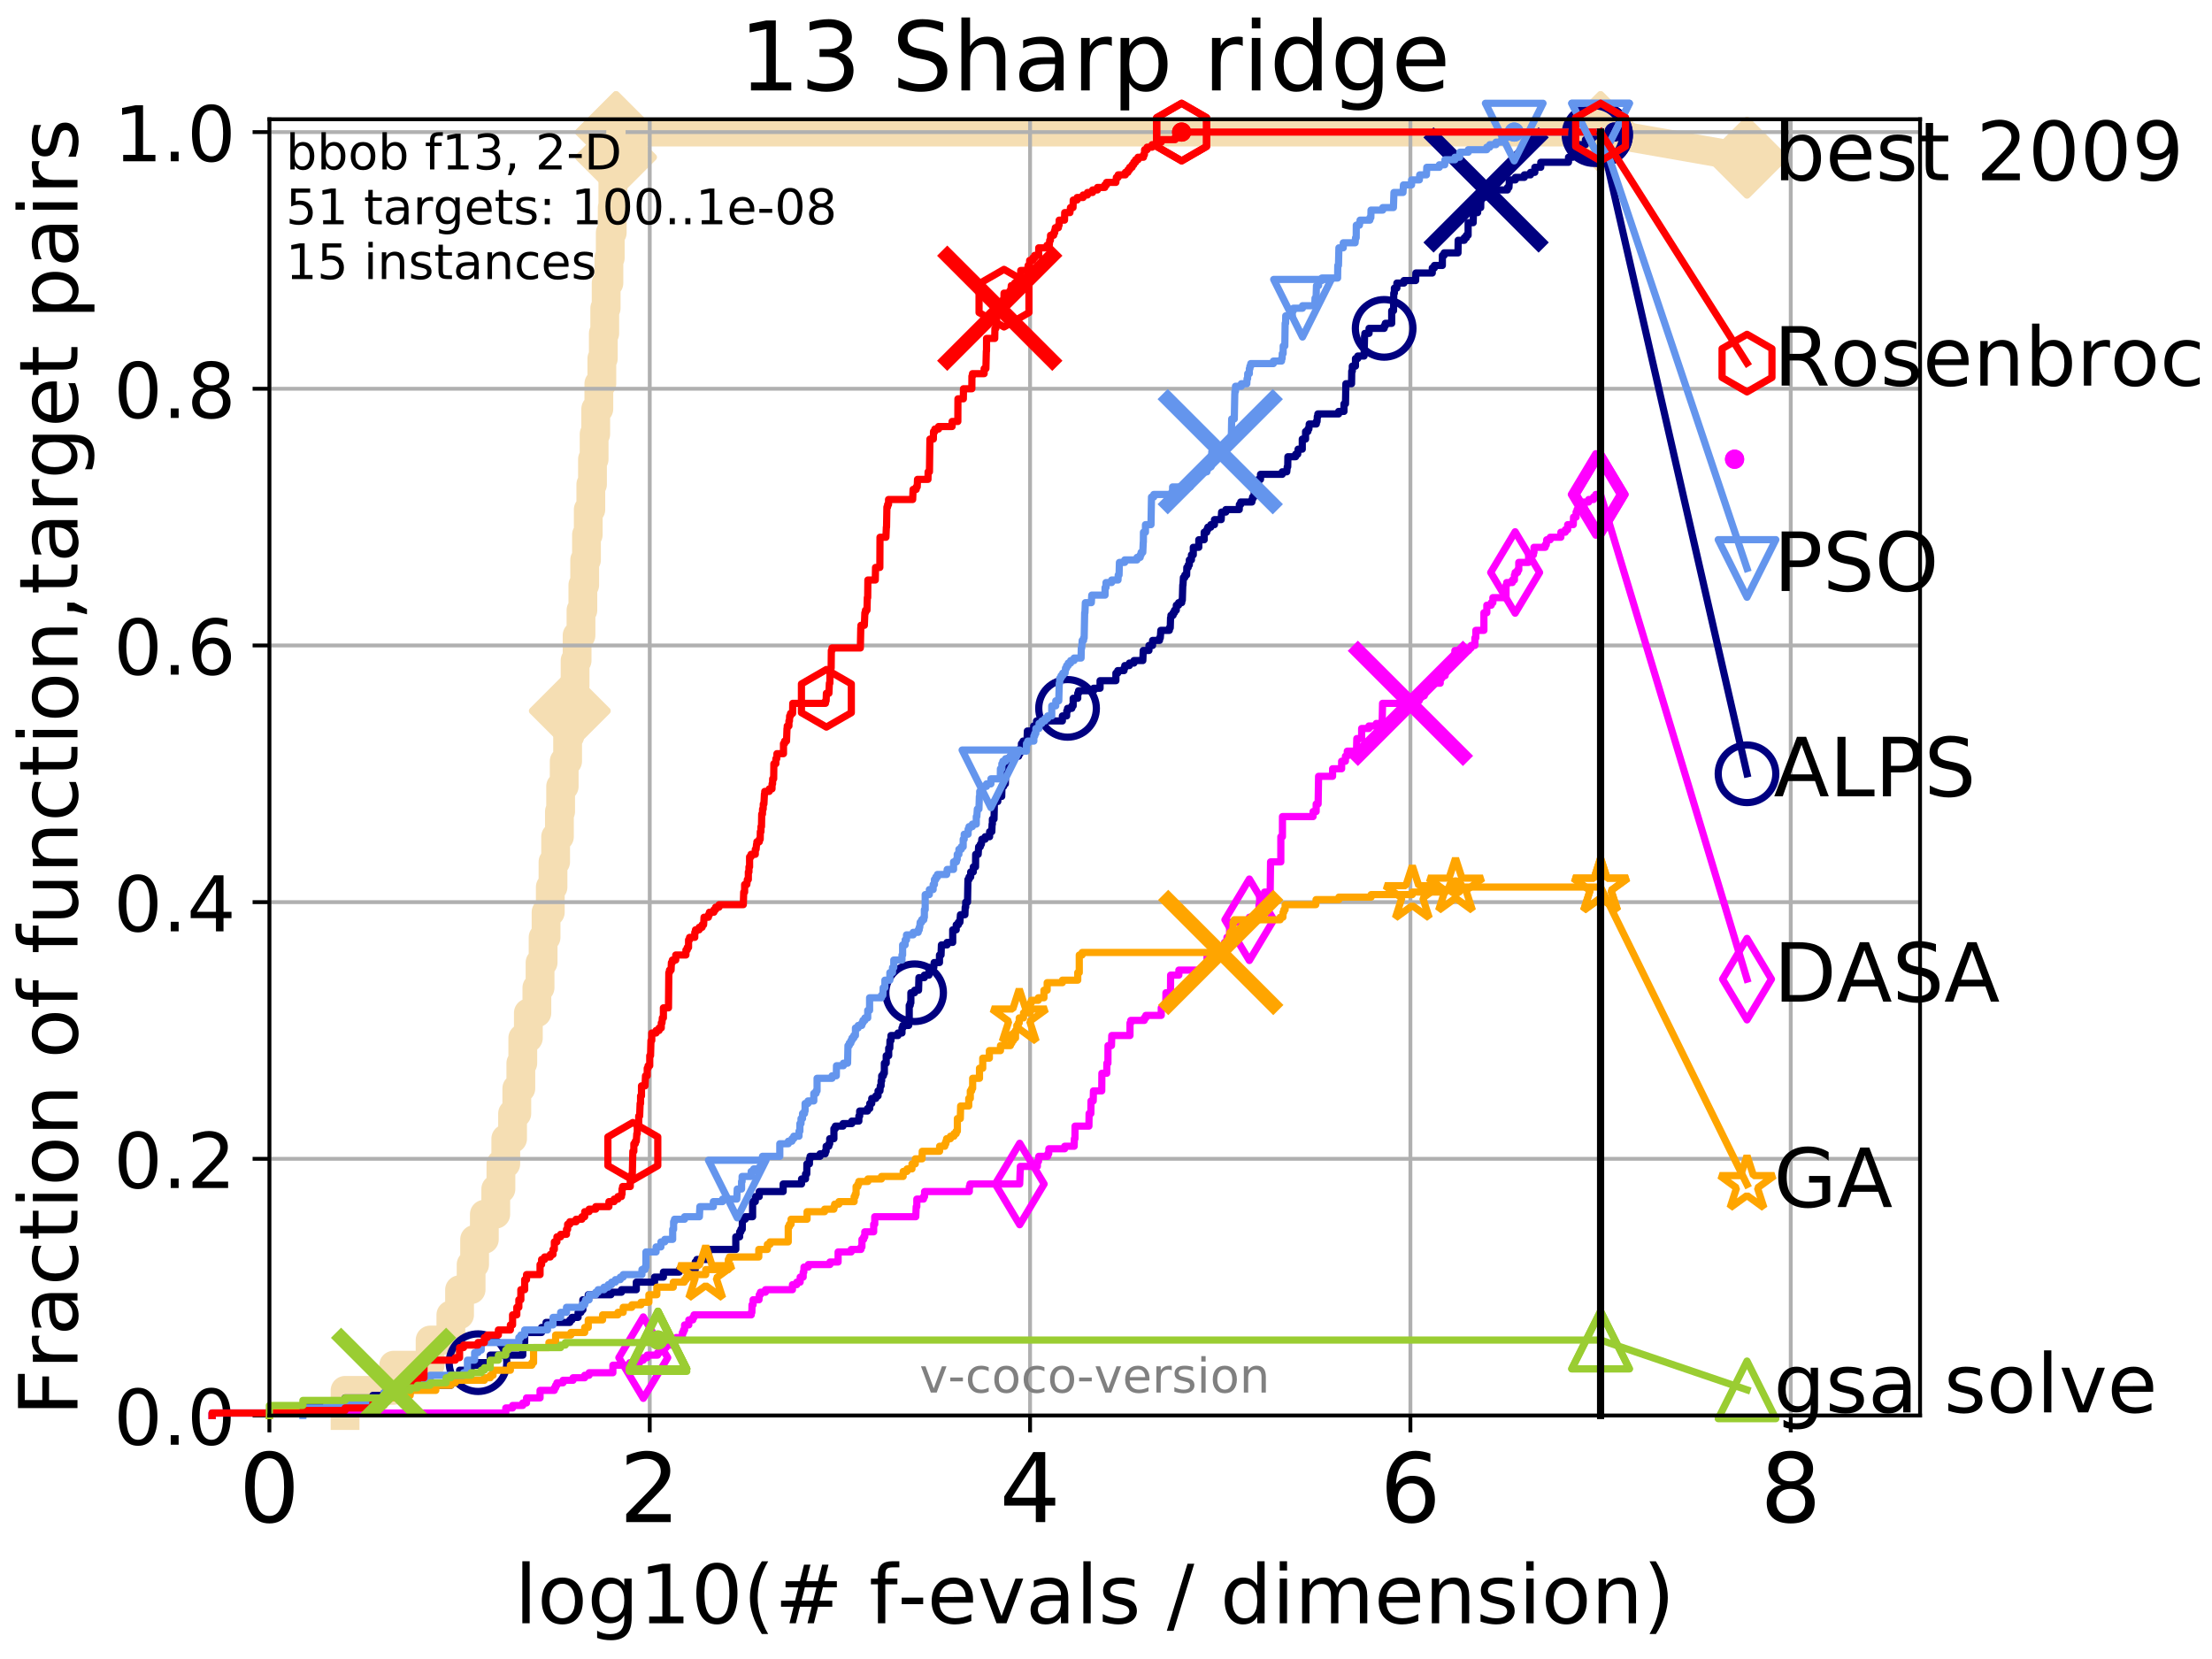 <?xml version="1.0" encoding="utf-8" standalone="no"?>
<!DOCTYPE svg PUBLIC "-//W3C//DTD SVG 1.1//EN"
  "http://www.w3.org/Graphics/SVG/1.1/DTD/svg11.dtd">
<!-- Created with matplotlib (http://matplotlib.org/) -->
<svg height="345.6pt" version="1.1" viewBox="0 0 460.8 345.6" width="460.8pt" xmlns="http://www.w3.org/2000/svg" xmlns:xlink="http://www.w3.org/1999/xlink">
 <defs>
  <style type="text/css">
*{stroke-linecap:butt;stroke-linejoin:round;}
  </style>
 </defs>
 <g id="figure_1">
  <g id="patch_1">
   <path d="M 0 345.6 
L 460.8 345.6 
L 460.8 0 
L 0 0 
z
" style="fill:#ffffff;"/>
  </g>
  <g id="axes_1">
   <g id="patch_2">
    <path d="M 56.12 294.88 
L 399.984 294.88 
L 399.984 24.84 
L 56.12 24.84 
z
" style="fill:#ffffff;"/>
   </g>
   <g id="line2d_1">
    <path d="M 71.885 294.88 
L 71.885 289.638 
L 81.997 289.638 
L 81.997 284.395 
L 89.599 284.395 
L 89.599 279.153 
L 93.923 279.153 
L 93.923 273.91 
L 95.736 273.91 
L 95.736 268.668 
L 98.14 268.668 
L 98.14 263.425 
L 98.872 263.425 
L 98.872 258.183 
L 100.899 258.183 
L 100.899 252.94 
L 103.276 252.94 
L 103.276 247.698 
L 104.351 247.698 
L 104.351 242.455 
L 105.364 242.455 
L 105.364 237.213 
L 106.779 237.213 
L 106.779 231.97 
L 107.661 231.97 
L 107.661 226.728 
L 108.501 226.728 
L 108.501 221.485 
L 108.905 221.485 
L 108.905 216.243 
L 110.066 216.243 
L 110.066 211 
L 111.841 211 
L 111.841 205.758 
L 112.503 205.758 
L 112.503 200.515 
L 113.14 200.515 
L 113.14 195.273 
L 113.755 195.273 
L 113.755 190.03 
L 114.637 190.03 
L 114.637 184.788 
L 115.201 184.788 
L 115.201 179.546 
L 115.748 179.546 
L 115.748 174.303 
L 116.536 174.303 
L 116.536 169.061 
L 116.791 169.061 
L 116.791 163.818 
L 117.533 163.818 
L 117.533 158.576 
L 118.245 158.576 
L 118.245 153.333 
L 118.704 153.333 
L 118.704 148.091 
L 119.37 148.091 
L 119.37 142.848 
L 119.8 142.848 
L 119.8 137.606 
L 120.22 137.606 
L 120.22 132.363 
L 121.03 132.363 
L 121.03 127.121 
L 121.421 127.121 
L 121.421 121.878 
L 121.803 121.878 
L 121.803 116.636 
L 122.177 116.636 
L 122.177 111.393 
L 122.543 111.393 
L 122.543 106.151 
L 123.078 106.151 
L 123.078 100.908 
L 123.426 100.908 
L 123.426 95.666 
L 123.767 95.666 
L 123.767 90.423 
L 124.101 90.423 
L 124.101 85.181 
L 124.75 85.181 
L 124.75 79.938 
L 125.376 79.938 
L 125.376 74.696 
L 125.68 74.696 
L 125.68 69.453 
L 125.979 69.453 
L 125.979 64.211 
L 126.273 64.211 
L 126.273 58.969 
L 126.847 58.969 
L 126.847 53.726 
L 127.127 53.726 
L 127.127 48.484 
L 127.538 48.484 
L 127.538 43.241 
L 127.673 43.241 
L 127.673 37.999 
L 127.94 37.999 
L 127.94 32.756 
L 128.332 32.756 
L 128.332 27.514 
L 333.43 27.514 
" style="fill:none;stroke:#f5deb3;stroke-linecap:square;stroke-width:6;"/>
   </g>
   <g id="line2d_2">
    <defs>
     <path d="M -0 7.778 
L 7.778 0 
L 0 -7.778 
L -7.778 -0 
z
" id="m2829ee6da7" style="stroke:#f5deb3;stroke-linejoin:miter;stroke-width:1.5;"/>
    </defs>
    <g>
     <use style="fill:#f5deb3;stroke:#f5deb3;stroke-linejoin:miter;stroke-width:1.5;" x="118.704" xlink:href="#m2829ee6da7" y="148.091"/>
     <use style="fill:#f5deb3;stroke:#f5deb3;stroke-linejoin:miter;stroke-width:1.5;" x="128.332" xlink:href="#m2829ee6da7" y="32.756"/>
     <use style="fill:#f5deb3;stroke:#f5deb3;stroke-linejoin:miter;stroke-width:1.5;" x="128.332" xlink:href="#m2829ee6da7" y="27.514"/>
     <use style="fill:#f5deb3;stroke:#f5deb3;stroke-linejoin:miter;stroke-width:1.5;" x="128.332" xlink:href="#m2829ee6da7" y="27.514"/>
     <use style="fill:#f5deb3;stroke:#f5deb3;stroke-linejoin:miter;stroke-width:1.5;" x="333.43" xlink:href="#m2829ee6da7" y="27.514"/>
    </g>
   </g>
   <g id="line2d_3">
    <path style="fill:none;stroke:#f5deb3;stroke-linecap:square;stroke-width:6;"/>
    <g/>
   </g>
   <g id="line2d_4">
    <path d="M 333.43 27.514 
L 363.934 32.861 
" style="fill:none;stroke:#f5deb3;stroke-linecap:square;stroke-width:6;"/>
    <g>
     <use style="fill:#f5deb3;stroke:#f5deb3;stroke-linejoin:miter;stroke-width:1.5;" x="333.43" xlink:href="#m2829ee6da7" y="27.514"/>
     <use style="fill:#f5deb3;stroke:#f5deb3;stroke-linejoin:miter;stroke-width:1.5;" x="363.934" xlink:href="#m2829ee6da7" y="32.861"/>
    </g>
   </g>
   <g id="matplotlib.axis_1">
    <g id="xtick_1">
     <g id="line2d_5">
      <path clip-path="url(#pf827b74f55)" d="M 56.12 294.88 
L 56.12 24.84 
" style="fill:none;stroke:#b0b0b0;stroke-linecap:square;stroke-width:0.8;"/>
     </g>
     <g id="line2d_6">
      <defs>
       <path d="M 0 0 
L 0 3.5 
" id="m94f9fba4c0" style="stroke:#000000;stroke-width:0.8;"/>
      </defs>
      <g>
       <use style="stroke:#000000;stroke-width:0.8;" x="56.12" xlink:href="#m94f9fba4c0" y="294.88"/>
      </g>
     </g>
     <g id="text_1">
      <!-- 0 -->
      <defs>
       <path d="M 31.781 66.406 
Q 24.172 66.406 20.328 58.906 
Q 16.5 51.422 16.5 36.375 
Q 16.5 21.391 20.328 13.891 
Q 24.172 6.391 31.781 6.391 
Q 39.453 6.391 43.281 13.891 
Q 47.125 21.391 47.125 36.375 
Q 47.125 51.422 43.281 58.906 
Q 39.453 66.406 31.781 66.406 
z
M 31.781 74.219 
Q 44.047 74.219 50.516 64.516 
Q 56.984 54.828 56.984 36.375 
Q 56.984 17.969 50.516 8.266 
Q 44.047 -1.422 31.781 -1.422 
Q 19.531 -1.422 13.062 8.266 
Q 6.594 17.969 6.594 36.375 
Q 6.594 54.828 13.062 64.516 
Q 19.531 74.219 31.781 74.219 
z
" id="DejaVuSans-30"/>
      </defs>
      <g transform="translate(49.758 317.077)scale(0.2 -0.2)">
       <use xlink:href="#DejaVuSans-30"/>
      </g>
     </g>
    </g>
    <g id="xtick_2">
     <g id="line2d_7">
      <path clip-path="url(#pf827b74f55)" d="M 135.351 294.88 
L 135.351 24.84 
" style="fill:none;stroke:#b0b0b0;stroke-linecap:square;stroke-width:0.8;"/>
     </g>
     <g id="line2d_8">
      <g>
       <use style="stroke:#000000;stroke-width:0.8;" x="135.351" xlink:href="#m94f9fba4c0" y="294.88"/>
      </g>
     </g>
     <g id="text_2">
      <!-- 2 -->
      <defs>
       <path d="M 19.188 8.297 
L 53.609 8.297 
L 53.609 0 
L 7.328 0 
L 7.328 8.297 
Q 12.938 14.109 22.625 23.891 
Q 32.328 33.688 34.812 36.531 
Q 39.547 41.844 41.422 45.531 
Q 43.312 49.219 43.312 52.781 
Q 43.312 58.594 39.234 62.25 
Q 35.156 65.922 28.609 65.922 
Q 23.969 65.922 18.812 64.312 
Q 13.672 62.703 7.812 59.422 
L 7.812 69.391 
Q 13.766 71.781 18.938 73 
Q 24.125 74.219 28.422 74.219 
Q 39.75 74.219 46.484 68.547 
Q 53.219 62.891 53.219 53.422 
Q 53.219 48.922 51.531 44.891 
Q 49.859 40.875 45.406 35.406 
Q 44.188 33.984 37.641 27.219 
Q 31.109 20.453 19.188 8.297 
z
" id="DejaVuSans-32"/>
      </defs>
      <g transform="translate(128.989 317.077)scale(0.2 -0.2)">
       <use xlink:href="#DejaVuSans-32"/>
      </g>
     </g>
    </g>
    <g id="xtick_3">
     <g id="line2d_9">
      <path clip-path="url(#pf827b74f55)" d="M 214.583 294.88 
L 214.583 24.84 
" style="fill:none;stroke:#b0b0b0;stroke-linecap:square;stroke-width:0.8;"/>
     </g>
     <g id="line2d_10">
      <g>
       <use style="stroke:#000000;stroke-width:0.8;" x="214.583" xlink:href="#m94f9fba4c0" y="294.88"/>
      </g>
     </g>
     <g id="text_3">
      <!-- 4 -->
      <defs>
       <path d="M 37.797 64.312 
L 12.891 25.391 
L 37.797 25.391 
z
M 35.203 72.906 
L 47.609 72.906 
L 47.609 25.391 
L 58.016 25.391 
L 58.016 17.188 
L 47.609 17.188 
L 47.609 0 
L 37.797 0 
L 37.797 17.188 
L 4.891 17.188 
L 4.891 26.703 
z
" id="DejaVuSans-34"/>
      </defs>
      <g transform="translate(208.22 317.077)scale(0.2 -0.2)">
       <use xlink:href="#DejaVuSans-34"/>
      </g>
     </g>
    </g>
    <g id="xtick_4">
     <g id="line2d_11">
      <path clip-path="url(#pf827b74f55)" d="M 293.814 294.88 
L 293.814 24.84 
" style="fill:none;stroke:#b0b0b0;stroke-linecap:square;stroke-width:0.8;"/>
     </g>
     <g id="line2d_12">
      <g>
       <use style="stroke:#000000;stroke-width:0.8;" x="293.814" xlink:href="#m94f9fba4c0" y="294.88"/>
      </g>
     </g>
     <g id="text_4">
      <!-- 6 -->
      <defs>
       <path d="M 33.016 40.375 
Q 26.375 40.375 22.484 35.828 
Q 18.609 31.297 18.609 23.391 
Q 18.609 15.531 22.484 10.953 
Q 26.375 6.391 33.016 6.391 
Q 39.656 6.391 43.531 10.953 
Q 47.406 15.531 47.406 23.391 
Q 47.406 31.297 43.531 35.828 
Q 39.656 40.375 33.016 40.375 
z
M 52.594 71.297 
L 52.594 62.312 
Q 48.875 64.062 45.094 64.984 
Q 41.312 65.922 37.594 65.922 
Q 27.828 65.922 22.672 59.328 
Q 17.531 52.734 16.797 39.406 
Q 19.672 43.656 24.016 45.922 
Q 28.375 48.188 33.594 48.188 
Q 44.578 48.188 50.953 41.516 
Q 57.328 34.859 57.328 23.391 
Q 57.328 12.156 50.688 5.359 
Q 44.047 -1.422 33.016 -1.422 
Q 20.359 -1.422 13.672 8.266 
Q 6.984 17.969 6.984 36.375 
Q 6.984 53.656 15.188 63.938 
Q 23.391 74.219 37.203 74.219 
Q 40.922 74.219 44.703 73.484 
Q 48.484 72.75 52.594 71.297 
z
" id="DejaVuSans-36"/>
      </defs>
      <g transform="translate(287.452 317.077)scale(0.2 -0.2)">
       <use xlink:href="#DejaVuSans-36"/>
      </g>
     </g>
    </g>
    <g id="xtick_5">
     <g id="line2d_13">
      <path clip-path="url(#pf827b74f55)" d="M 373.045 294.88 
L 373.045 24.84 
" style="fill:none;stroke:#b0b0b0;stroke-linecap:square;stroke-width:0.8;"/>
     </g>
     <g id="line2d_14">
      <g>
       <use style="stroke:#000000;stroke-width:0.8;" x="373.045" xlink:href="#m94f9fba4c0" y="294.88"/>
      </g>
     </g>
     <g id="text_5">
      <!-- 8 -->
      <defs>
       <path d="M 31.781 34.625 
Q 24.75 34.625 20.719 30.859 
Q 16.703 27.094 16.703 20.516 
Q 16.703 13.922 20.719 10.156 
Q 24.75 6.391 31.781 6.391 
Q 38.812 6.391 42.859 10.172 
Q 46.922 13.969 46.922 20.516 
Q 46.922 27.094 42.891 30.859 
Q 38.875 34.625 31.781 34.625 
z
M 21.922 38.812 
Q 15.578 40.375 12.031 44.719 
Q 8.5 49.078 8.5 55.328 
Q 8.5 64.062 14.719 69.141 
Q 20.953 74.219 31.781 74.219 
Q 42.672 74.219 48.875 69.141 
Q 55.078 64.062 55.078 55.328 
Q 55.078 49.078 51.531 44.719 
Q 48 40.375 41.703 38.812 
Q 48.828 37.156 52.797 32.312 
Q 56.781 27.484 56.781 20.516 
Q 56.781 9.906 50.312 4.234 
Q 43.844 -1.422 31.781 -1.422 
Q 19.734 -1.422 13.25 4.234 
Q 6.781 9.906 6.781 20.516 
Q 6.781 27.484 10.781 32.312 
Q 14.797 37.156 21.922 38.812 
z
M 18.312 54.391 
Q 18.312 48.734 21.844 45.562 
Q 25.391 42.391 31.781 42.391 
Q 38.141 42.391 41.719 45.562 
Q 45.312 48.734 45.312 54.391 
Q 45.312 60.062 41.719 63.234 
Q 38.141 66.406 31.781 66.406 
Q 25.391 66.406 21.844 63.234 
Q 18.312 60.062 18.312 54.391 
z
" id="DejaVuSans-38"/>
      </defs>
      <g transform="translate(366.683 317.077)scale(0.2 -0.2)">
       <use xlink:href="#DejaVuSans-38"/>
      </g>
     </g>
    </g>
    <g id="text_6">
     <!-- log10(# f-evals / dimension) -->
     <defs>
      <path d="M 9.422 75.984 
L 18.406 75.984 
L 18.406 0 
L 9.422 0 
z
" id="DejaVuSans-6c"/>
      <path d="M 30.609 48.391 
Q 23.391 48.391 19.188 42.75 
Q 14.984 37.109 14.984 27.297 
Q 14.984 17.484 19.156 11.844 
Q 23.344 6.203 30.609 6.203 
Q 37.797 6.203 41.984 11.859 
Q 46.188 17.531 46.188 27.297 
Q 46.188 37.016 41.984 42.703 
Q 37.797 48.391 30.609 48.391 
z
M 30.609 56 
Q 42.328 56 49.016 48.375 
Q 55.719 40.766 55.719 27.297 
Q 55.719 13.875 49.016 6.219 
Q 42.328 -1.422 30.609 -1.422 
Q 18.844 -1.422 12.172 6.219 
Q 5.516 13.875 5.516 27.297 
Q 5.516 40.766 12.172 48.375 
Q 18.844 56 30.609 56 
z
" id="DejaVuSans-6f"/>
      <path d="M 45.406 27.984 
Q 45.406 37.75 41.375 43.109 
Q 37.359 48.484 30.078 48.484 
Q 22.859 48.484 18.828 43.109 
Q 14.797 37.75 14.797 27.984 
Q 14.797 18.266 18.828 12.891 
Q 22.859 7.516 30.078 7.516 
Q 37.359 7.516 41.375 12.891 
Q 45.406 18.266 45.406 27.984 
z
M 54.391 6.781 
Q 54.391 -7.172 48.188 -13.984 
Q 42 -20.797 29.203 -20.797 
Q 24.469 -20.797 20.266 -20.094 
Q 16.062 -19.391 12.109 -17.922 
L 12.109 -9.188 
Q 16.062 -11.328 19.922 -12.344 
Q 23.781 -13.375 27.781 -13.375 
Q 36.625 -13.375 41.016 -8.766 
Q 45.406 -4.156 45.406 5.172 
L 45.406 9.625 
Q 42.625 4.781 38.281 2.391 
Q 33.938 0 27.875 0 
Q 17.828 0 11.672 7.656 
Q 5.516 15.328 5.516 27.984 
Q 5.516 40.672 11.672 48.328 
Q 17.828 56 27.875 56 
Q 33.938 56 38.281 53.609 
Q 42.625 51.219 45.406 46.391 
L 45.406 54.688 
L 54.391 54.688 
z
" id="DejaVuSans-67"/>
      <path d="M 12.406 8.297 
L 28.516 8.297 
L 28.516 63.922 
L 10.984 60.406 
L 10.984 69.391 
L 28.422 72.906 
L 38.281 72.906 
L 38.281 8.297 
L 54.391 8.297 
L 54.391 0 
L 12.406 0 
z
" id="DejaVuSans-31"/>
      <path d="M 31 75.875 
Q 24.469 64.656 21.281 53.656 
Q 18.109 42.672 18.109 31.391 
Q 18.109 20.125 21.312 9.062 
Q 24.516 -2 31 -13.188 
L 23.188 -13.188 
Q 15.875 -1.703 12.234 9.375 
Q 8.594 20.453 8.594 31.391 
Q 8.594 42.281 12.203 53.312 
Q 15.828 64.359 23.188 75.875 
z
" id="DejaVuSans-28"/>
      <path d="M 51.125 44 
L 36.922 44 
L 32.812 27.688 
L 47.125 27.688 
z
M 43.797 71.781 
L 38.719 51.516 
L 52.984 51.516 
L 58.109 71.781 
L 65.922 71.781 
L 60.891 51.516 
L 76.125 51.516 
L 76.125 44 
L 58.984 44 
L 54.984 27.688 
L 70.516 27.688 
L 70.516 20.219 
L 53.078 20.219 
L 48 0 
L 40.188 0 
L 45.219 20.219 
L 30.906 20.219 
L 25.875 0 
L 18.016 0 
L 23.094 20.219 
L 7.719 20.219 
L 7.719 27.688 
L 24.906 27.688 
L 29 44 
L 13.281 44 
L 13.281 51.516 
L 30.906 51.516 
L 35.891 71.781 
z
" id="DejaVuSans-23"/>
      <path id="DejaVuSans-20"/>
      <path d="M 37.109 75.984 
L 37.109 68.5 
L 28.516 68.5 
Q 23.688 68.5 21.797 66.547 
Q 19.922 64.594 19.922 59.516 
L 19.922 54.688 
L 34.719 54.688 
L 34.719 47.703 
L 19.922 47.703 
L 19.922 0 
L 10.891 0 
L 10.891 47.703 
L 2.297 47.703 
L 2.297 54.688 
L 10.891 54.688 
L 10.891 58.5 
Q 10.891 67.625 15.141 71.797 
Q 19.391 75.984 28.609 75.984 
z
" id="DejaVuSans-66"/>
      <path d="M 4.891 31.391 
L 31.203 31.391 
L 31.203 23.391 
L 4.891 23.391 
z
" id="DejaVuSans-2d"/>
      <path d="M 56.203 29.594 
L 56.203 25.203 
L 14.891 25.203 
Q 15.484 15.922 20.484 11.062 
Q 25.484 6.203 34.422 6.203 
Q 39.594 6.203 44.453 7.469 
Q 49.312 8.734 54.109 11.281 
L 54.109 2.781 
Q 49.266 0.734 44.188 -0.344 
Q 39.109 -1.422 33.891 -1.422 
Q 20.797 -1.422 13.156 6.188 
Q 5.516 13.812 5.516 26.812 
Q 5.516 40.234 12.766 48.109 
Q 20.016 56 32.328 56 
Q 43.359 56 49.781 48.891 
Q 56.203 41.797 56.203 29.594 
z
M 47.219 32.234 
Q 47.125 39.594 43.094 43.984 
Q 39.062 48.391 32.422 48.391 
Q 24.906 48.391 20.391 44.141 
Q 15.875 39.891 15.188 32.172 
z
" id="DejaVuSans-65"/>
      <path d="M 2.984 54.688 
L 12.5 54.688 
L 29.594 8.797 
L 46.688 54.688 
L 56.203 54.688 
L 35.688 0 
L 23.484 0 
z
" id="DejaVuSans-76"/>
      <path d="M 34.281 27.484 
Q 23.391 27.484 19.188 25 
Q 14.984 22.516 14.984 16.5 
Q 14.984 11.719 18.141 8.906 
Q 21.297 6.109 26.703 6.109 
Q 34.188 6.109 38.703 11.406 
Q 43.219 16.703 43.219 25.484 
L 43.219 27.484 
z
M 52.203 31.203 
L 52.203 0 
L 43.219 0 
L 43.219 8.297 
Q 40.141 3.328 35.547 0.953 
Q 30.953 -1.422 24.312 -1.422 
Q 15.922 -1.422 10.953 3.297 
Q 6 8.016 6 15.922 
Q 6 25.141 12.172 29.828 
Q 18.359 34.516 30.609 34.516 
L 43.219 34.516 
L 43.219 35.406 
Q 43.219 41.609 39.141 45 
Q 35.062 48.391 27.688 48.391 
Q 23 48.391 18.547 47.266 
Q 14.109 46.141 10.016 43.891 
L 10.016 52.203 
Q 14.938 54.109 19.578 55.047 
Q 24.219 56 28.609 56 
Q 40.484 56 46.344 49.844 
Q 52.203 43.703 52.203 31.203 
z
" id="DejaVuSans-61"/>
      <path d="M 44.281 53.078 
L 44.281 44.578 
Q 40.484 46.531 36.375 47.5 
Q 32.281 48.484 27.875 48.484 
Q 21.188 48.484 17.844 46.438 
Q 14.5 44.391 14.5 40.281 
Q 14.5 37.156 16.891 35.375 
Q 19.281 33.594 26.516 31.984 
L 29.594 31.297 
Q 39.156 29.25 43.188 25.516 
Q 47.219 21.781 47.219 15.094 
Q 47.219 7.469 41.188 3.016 
Q 35.156 -1.422 24.609 -1.422 
Q 20.219 -1.422 15.453 -0.562 
Q 10.688 0.297 5.422 2 
L 5.422 11.281 
Q 10.406 8.688 15.234 7.391 
Q 20.062 6.109 24.812 6.109 
Q 31.156 6.109 34.562 8.281 
Q 37.984 10.453 37.984 14.406 
Q 37.984 18.062 35.516 20.016 
Q 33.062 21.969 24.703 23.781 
L 21.578 24.516 
Q 13.234 26.266 9.516 29.906 
Q 5.812 33.547 5.812 39.891 
Q 5.812 47.609 11.281 51.797 
Q 16.75 56 26.812 56 
Q 31.781 56 36.172 55.266 
Q 40.578 54.547 44.281 53.078 
z
" id="DejaVuSans-73"/>
      <path d="M 25.391 72.906 
L 33.688 72.906 
L 8.297 -9.281 
L 0 -9.281 
z
" id="DejaVuSans-2f"/>
      <path d="M 45.406 46.391 
L 45.406 75.984 
L 54.391 75.984 
L 54.391 0 
L 45.406 0 
L 45.406 8.203 
Q 42.578 3.328 38.25 0.953 
Q 33.938 -1.422 27.875 -1.422 
Q 17.969 -1.422 11.734 6.484 
Q 5.516 14.406 5.516 27.297 
Q 5.516 40.188 11.734 48.094 
Q 17.969 56 27.875 56 
Q 33.938 56 38.25 53.625 
Q 42.578 51.266 45.406 46.391 
z
M 14.797 27.297 
Q 14.797 17.391 18.875 11.75 
Q 22.953 6.109 30.078 6.109 
Q 37.203 6.109 41.297 11.75 
Q 45.406 17.391 45.406 27.297 
Q 45.406 37.203 41.297 42.844 
Q 37.203 48.484 30.078 48.484 
Q 22.953 48.484 18.875 42.844 
Q 14.797 37.203 14.797 27.297 
z
" id="DejaVuSans-64"/>
      <path d="M 9.422 54.688 
L 18.406 54.688 
L 18.406 0 
L 9.422 0 
z
M 9.422 75.984 
L 18.406 75.984 
L 18.406 64.594 
L 9.422 64.594 
z
" id="DejaVuSans-69"/>
      <path d="M 52 44.188 
Q 55.375 50.25 60.062 53.125 
Q 64.75 56 71.094 56 
Q 79.641 56 84.281 50.016 
Q 88.922 44.047 88.922 33.016 
L 88.922 0 
L 79.891 0 
L 79.891 32.719 
Q 79.891 40.578 77.094 44.375 
Q 74.312 48.188 68.609 48.188 
Q 61.625 48.188 57.562 43.547 
Q 53.516 38.922 53.516 30.906 
L 53.516 0 
L 44.484 0 
L 44.484 32.719 
Q 44.484 40.625 41.703 44.406 
Q 38.922 48.188 33.109 48.188 
Q 26.219 48.188 22.156 43.531 
Q 18.109 38.875 18.109 30.906 
L 18.109 0 
L 9.078 0 
L 9.078 54.688 
L 18.109 54.688 
L 18.109 46.188 
Q 21.188 51.219 25.484 53.609 
Q 29.781 56 35.688 56 
Q 41.656 56 45.828 52.969 
Q 50 49.953 52 44.188 
z
" id="DejaVuSans-6d"/>
      <path d="M 54.891 33.016 
L 54.891 0 
L 45.906 0 
L 45.906 32.719 
Q 45.906 40.484 42.875 44.328 
Q 39.844 48.188 33.797 48.188 
Q 26.516 48.188 22.312 43.547 
Q 18.109 38.922 18.109 30.906 
L 18.109 0 
L 9.078 0 
L 9.078 54.688 
L 18.109 54.688 
L 18.109 46.188 
Q 21.344 51.125 25.703 53.562 
Q 30.078 56 35.797 56 
Q 45.219 56 50.047 50.172 
Q 54.891 44.344 54.891 33.016 
z
" id="DejaVuSans-6e"/>
      <path d="M 8.016 75.875 
L 15.828 75.875 
Q 23.141 64.359 26.781 53.312 
Q 30.422 42.281 30.422 31.391 
Q 30.422 20.453 26.781 9.375 
Q 23.141 -1.703 15.828 -13.188 
L 8.016 -13.188 
Q 14.5 -2 17.703 9.062 
Q 20.906 20.125 20.906 31.391 
Q 20.906 42.672 17.703 53.656 
Q 14.5 64.656 8.016 75.875 
z
" id="DejaVuSans-29"/>
     </defs>
     <g transform="translate(107.211 338.154)scale(0.17 -0.17)">
      <use xlink:href="#DejaVuSans-6c"/>
      <use x="27.783" xlink:href="#DejaVuSans-6f"/>
      <use x="88.965" xlink:href="#DejaVuSans-67"/>
      <use x="152.441" xlink:href="#DejaVuSans-31"/>
      <use x="216.064" xlink:href="#DejaVuSans-30"/>
      <use x="279.688" xlink:href="#DejaVuSans-28"/>
      <use x="318.701" xlink:href="#DejaVuSans-23"/>
      <use x="402.49" xlink:href="#DejaVuSans-20"/>
      <use x="434.277" xlink:href="#DejaVuSans-66"/>
      <use x="469.404" xlink:href="#DejaVuSans-2d"/>
      <use x="505.488" xlink:href="#DejaVuSans-65"/>
      <use x="567.012" xlink:href="#DejaVuSans-76"/>
      <use x="626.191" xlink:href="#DejaVuSans-61"/>
      <use x="687.471" xlink:href="#DejaVuSans-6c"/>
      <use x="715.254" xlink:href="#DejaVuSans-73"/>
      <use x="767.354" xlink:href="#DejaVuSans-20"/>
      <use x="799.141" xlink:href="#DejaVuSans-2f"/>
      <use x="832.832" xlink:href="#DejaVuSans-20"/>
      <use x="864.619" xlink:href="#DejaVuSans-64"/>
      <use x="928.096" xlink:href="#DejaVuSans-69"/>
      <use x="955.879" xlink:href="#DejaVuSans-6d"/>
      <use x="1053.291" xlink:href="#DejaVuSans-65"/>
      <use x="1114.814" xlink:href="#DejaVuSans-6e"/>
      <use x="1178.193" xlink:href="#DejaVuSans-73"/>
      <use x="1230.293" xlink:href="#DejaVuSans-69"/>
      <use x="1258.076" xlink:href="#DejaVuSans-6f"/>
      <use x="1319.258" xlink:href="#DejaVuSans-6e"/>
      <use x="1382.637" xlink:href="#DejaVuSans-29"/>
     </g>
    </g>
   </g>
   <g id="matplotlib.axis_2">
    <g id="ytick_1">
     <g id="line2d_15">
      <path clip-path="url(#pf827b74f55)" d="M 56.12 294.88 
L 399.984 294.88 
" style="fill:none;stroke:#b0b0b0;stroke-linecap:square;stroke-width:0.8;"/>
     </g>
     <g id="line2d_16">
      <defs>
       <path d="M 0 0 
L -3.5 0 
" id="md850f0b62d" style="stroke:#000000;stroke-width:0.8;"/>
      </defs>
      <g>
       <use style="stroke:#000000;stroke-width:0.8;" x="56.12" xlink:href="#md850f0b62d" y="294.88"/>
      </g>
     </g>
     <g id="text_7">
      <!-- 0.0 -->
      <defs>
       <path d="M 10.688 12.406 
L 21 12.406 
L 21 0 
L 10.688 0 
z
" id="DejaVuSans-2e"/>
      </defs>
      <g transform="translate(23.675 300.959)scale(0.16 -0.16)">
       <use xlink:href="#DejaVuSans-30"/>
       <use x="63.623" xlink:href="#DejaVuSans-2e"/>
       <use x="95.41" xlink:href="#DejaVuSans-30"/>
      </g>
     </g>
    </g>
    <g id="ytick_2">
     <g id="line2d_17">
      <path clip-path="url(#pf827b74f55)" d="M 56.12 241.407 
L 399.984 241.407 
" style="fill:none;stroke:#b0b0b0;stroke-linecap:square;stroke-width:0.8;"/>
     </g>
     <g id="line2d_18">
      <g>
       <use style="stroke:#000000;stroke-width:0.8;" x="56.12" xlink:href="#md850f0b62d" y="241.407"/>
      </g>
     </g>
     <g id="text_8">
      <!-- 0.2 -->
      <g transform="translate(23.675 247.485)scale(0.16 -0.16)">
       <use xlink:href="#DejaVuSans-30"/>
       <use x="63.623" xlink:href="#DejaVuSans-2e"/>
       <use x="95.41" xlink:href="#DejaVuSans-32"/>
      </g>
     </g>
    </g>
    <g id="ytick_3">
     <g id="line2d_19">
      <path clip-path="url(#pf827b74f55)" d="M 56.12 187.933 
L 399.984 187.933 
" style="fill:none;stroke:#b0b0b0;stroke-linecap:square;stroke-width:0.8;"/>
     </g>
     <g id="line2d_20">
      <g>
       <use style="stroke:#000000;stroke-width:0.8;" x="56.12" xlink:href="#md850f0b62d" y="187.933"/>
      </g>
     </g>
     <g id="text_9">
      <!-- 0.4 -->
      <g transform="translate(23.675 194.012)scale(0.16 -0.16)">
       <use xlink:href="#DejaVuSans-30"/>
       <use x="63.623" xlink:href="#DejaVuSans-2e"/>
       <use x="95.41" xlink:href="#DejaVuSans-34"/>
      </g>
     </g>
    </g>
    <g id="ytick_4">
     <g id="line2d_21">
      <path clip-path="url(#pf827b74f55)" d="M 56.12 134.46 
L 399.984 134.46 
" style="fill:none;stroke:#b0b0b0;stroke-linecap:square;stroke-width:0.8;"/>
     </g>
     <g id="line2d_22">
      <g>
       <use style="stroke:#000000;stroke-width:0.8;" x="56.12" xlink:href="#md850f0b62d" y="134.46"/>
      </g>
     </g>
     <g id="text_10">
      <!-- 0.6 -->
      <g transform="translate(23.675 140.539)scale(0.16 -0.16)">
       <use xlink:href="#DejaVuSans-30"/>
       <use x="63.623" xlink:href="#DejaVuSans-2e"/>
       <use x="95.41" xlink:href="#DejaVuSans-36"/>
      </g>
     </g>
    </g>
    <g id="ytick_5">
     <g id="line2d_23">
      <path clip-path="url(#pf827b74f55)" d="M 56.12 80.987 
L 399.984 80.987 
" style="fill:none;stroke:#b0b0b0;stroke-linecap:square;stroke-width:0.8;"/>
     </g>
     <g id="line2d_24">
      <g>
       <use style="stroke:#000000;stroke-width:0.8;" x="56.12" xlink:href="#md850f0b62d" y="80.987"/>
      </g>
     </g>
     <g id="text_11">
      <!-- 0.8 -->
      <g transform="translate(23.675 87.066)scale(0.16 -0.16)">
       <use xlink:href="#DejaVuSans-30"/>
       <use x="63.623" xlink:href="#DejaVuSans-2e"/>
       <use x="95.41" xlink:href="#DejaVuSans-38"/>
      </g>
     </g>
    </g>
    <g id="ytick_6">
     <g id="line2d_25">
      <path clip-path="url(#pf827b74f55)" d="M 56.12 27.514 
L 399.984 27.514 
" style="fill:none;stroke:#b0b0b0;stroke-linecap:square;stroke-width:0.8;"/>
     </g>
     <g id="line2d_26">
      <g>
       <use style="stroke:#000000;stroke-width:0.8;" x="56.12" xlink:href="#md850f0b62d" y="27.514"/>
      </g>
     </g>
     <g id="text_12">
      <!-- 1.0 -->
      <g transform="translate(23.675 33.592)scale(0.16 -0.16)">
       <use xlink:href="#DejaVuSans-31"/>
       <use x="63.623" xlink:href="#DejaVuSans-2e"/>
       <use x="95.41" xlink:href="#DejaVuSans-30"/>
      </g>
     </g>
    </g>
    <g id="text_13">
     <!-- Fraction of function,target pairs -->
     <defs>
      <path d="M 9.812 72.906 
L 51.703 72.906 
L 51.703 64.594 
L 19.672 64.594 
L 19.672 43.109 
L 48.578 43.109 
L 48.578 34.812 
L 19.672 34.812 
L 19.672 0 
L 9.812 0 
z
" id="DejaVuSans-46"/>
      <path d="M 41.109 46.297 
Q 39.594 47.172 37.812 47.578 
Q 36.031 48 33.891 48 
Q 26.266 48 22.188 43.047 
Q 18.109 38.094 18.109 28.812 
L 18.109 0 
L 9.078 0 
L 9.078 54.688 
L 18.109 54.688 
L 18.109 46.188 
Q 20.953 51.172 25.484 53.578 
Q 30.031 56 36.531 56 
Q 37.453 56 38.578 55.875 
Q 39.703 55.766 41.062 55.516 
z
" id="DejaVuSans-72"/>
      <path d="M 48.781 52.594 
L 48.781 44.188 
Q 44.969 46.297 41.141 47.344 
Q 37.312 48.391 33.406 48.391 
Q 24.656 48.391 19.812 42.844 
Q 14.984 37.312 14.984 27.297 
Q 14.984 17.281 19.812 11.734 
Q 24.656 6.203 33.406 6.203 
Q 37.312 6.203 41.141 7.25 
Q 44.969 8.297 48.781 10.406 
L 48.781 2.094 
Q 45.016 0.344 40.984 -0.531 
Q 36.969 -1.422 32.422 -1.422 
Q 20.062 -1.422 12.781 6.344 
Q 5.516 14.109 5.516 27.297 
Q 5.516 40.672 12.859 48.328 
Q 20.219 56 33.016 56 
Q 37.156 56 41.109 55.141 
Q 45.062 54.297 48.781 52.594 
z
" id="DejaVuSans-63"/>
      <path d="M 18.312 70.219 
L 18.312 54.688 
L 36.812 54.688 
L 36.812 47.703 
L 18.312 47.703 
L 18.312 18.016 
Q 18.312 11.328 20.141 9.422 
Q 21.969 7.516 27.594 7.516 
L 36.812 7.516 
L 36.812 0 
L 27.594 0 
Q 17.188 0 13.234 3.875 
Q 9.281 7.766 9.281 18.016 
L 9.281 47.703 
L 2.688 47.703 
L 2.688 54.688 
L 9.281 54.688 
L 9.281 70.219 
z
" id="DejaVuSans-74"/>
      <path d="M 8.5 21.578 
L 8.5 54.688 
L 17.484 54.688 
L 17.484 21.922 
Q 17.484 14.156 20.5 10.266 
Q 23.531 6.391 29.594 6.391 
Q 36.859 6.391 41.078 11.031 
Q 45.312 15.672 45.312 23.688 
L 45.312 54.688 
L 54.297 54.688 
L 54.297 0 
L 45.312 0 
L 45.312 8.406 
Q 42.047 3.422 37.719 1 
Q 33.406 -1.422 27.688 -1.422 
Q 18.266 -1.422 13.375 4.438 
Q 8.5 10.297 8.5 21.578 
z
M 31.109 56 
z
" id="DejaVuSans-75"/>
      <path d="M 11.719 12.406 
L 22.016 12.406 
L 22.016 4 
L 14.016 -11.625 
L 7.719 -11.625 
L 11.719 4 
z
" id="DejaVuSans-2c"/>
      <path d="M 18.109 8.203 
L 18.109 -20.797 
L 9.078 -20.797 
L 9.078 54.688 
L 18.109 54.688 
L 18.109 46.391 
Q 20.953 51.266 25.266 53.625 
Q 29.594 56 35.594 56 
Q 45.562 56 51.781 48.094 
Q 58.016 40.188 58.016 27.297 
Q 58.016 14.406 51.781 6.484 
Q 45.562 -1.422 35.594 -1.422 
Q 29.594 -1.422 25.266 0.953 
Q 20.953 3.328 18.109 8.203 
z
M 48.688 27.297 
Q 48.688 37.203 44.609 42.844 
Q 40.531 48.484 33.406 48.484 
Q 26.266 48.484 22.188 42.844 
Q 18.109 37.203 18.109 27.297 
Q 18.109 17.391 22.188 11.75 
Q 26.266 6.109 33.406 6.109 
Q 40.531 6.109 44.609 11.75 
Q 48.688 17.391 48.688 27.297 
z
" id="DejaVuSans-70"/>
     </defs>
     <g transform="translate(16.14 294.999)rotate(-90)scale(0.17 -0.17)">
      <use xlink:href="#DejaVuSans-46"/>
      <use x="57.41" xlink:href="#DejaVuSans-72"/>
      <use x="98.523" xlink:href="#DejaVuSans-61"/>
      <use x="159.803" xlink:href="#DejaVuSans-63"/>
      <use x="214.783" xlink:href="#DejaVuSans-74"/>
      <use x="253.992" xlink:href="#DejaVuSans-69"/>
      <use x="281.775" xlink:href="#DejaVuSans-6f"/>
      <use x="342.957" xlink:href="#DejaVuSans-6e"/>
      <use x="406.336" xlink:href="#DejaVuSans-20"/>
      <use x="438.123" xlink:href="#DejaVuSans-6f"/>
      <use x="499.305" xlink:href="#DejaVuSans-66"/>
      <use x="534.51" xlink:href="#DejaVuSans-20"/>
      <use x="566.297" xlink:href="#DejaVuSans-66"/>
      <use x="601.502" xlink:href="#DejaVuSans-75"/>
      <use x="664.881" xlink:href="#DejaVuSans-6e"/>
      <use x="728.26" xlink:href="#DejaVuSans-63"/>
      <use x="783.24" xlink:href="#DejaVuSans-74"/>
      <use x="822.449" xlink:href="#DejaVuSans-69"/>
      <use x="850.232" xlink:href="#DejaVuSans-6f"/>
      <use x="911.414" xlink:href="#DejaVuSans-6e"/>
      <use x="974.793" xlink:href="#DejaVuSans-2c"/>
      <use x="1006.58" xlink:href="#DejaVuSans-74"/>
      <use x="1045.789" xlink:href="#DejaVuSans-61"/>
      <use x="1107.068" xlink:href="#DejaVuSans-72"/>
      <use x="1148.166" xlink:href="#DejaVuSans-67"/>
      <use x="1211.643" xlink:href="#DejaVuSans-65"/>
      <use x="1273.166" xlink:href="#DejaVuSans-74"/>
      <use x="1312.375" xlink:href="#DejaVuSans-20"/>
      <use x="1344.162" xlink:href="#DejaVuSans-70"/>
      <use x="1407.639" xlink:href="#DejaVuSans-61"/>
      <use x="1468.918" xlink:href="#DejaVuSans-69"/>
      <use x="1496.701" xlink:href="#DejaVuSans-72"/>
      <use x="1537.814" xlink:href="#DejaVuSans-73"/>
     </g>
    </g>
   </g>
   <g id="line2d_27">
    <defs>
     <path d="M 0 1.5 
C 0.398 1.5 0.779 1.342 1.061 1.061 
C 1.342 0.779 1.5 0.398 1.5 0 
C 1.5 -0.398 1.342 -0.779 1.061 -1.061 
C 0.779 -1.342 0.398 -1.5 0 -1.5 
C -0.398 -1.5 -0.779 -1.342 -1.061 -1.061 
C -1.342 -0.779 -1.5 -0.398 -1.5 0 
C -1.5 0.398 -1.342 0.779 -1.061 1.061 
C -0.779 1.342 -0.398 1.5 0 1.5 
z
" id="m73d0de1a0e" style="stroke:#f5deb3;"/>
    </defs>
    <g>
     <use style="fill:#f5deb3;stroke:#f5deb3;" x="128.332" xlink:href="#m73d0de1a0e" y="27.514"/>
     <use style="fill:#f5deb3;stroke:#f5deb3;" x="128.332" xlink:href="#m73d0de1a0e" y="27.514"/>
    </g>
   </g>
   <g id="line2d_28">
    <defs>
     <path d="M 0 1.5 
C 0.398 1.5 0.779 1.342 1.061 1.061 
C 1.342 0.779 1.5 0.398 1.5 0 
C 1.5 -0.398 1.342 -0.779 1.061 -1.061 
C 0.779 -1.342 0.398 -1.5 0 -1.5 
C -0.398 -1.5 -0.779 -1.342 -1.061 -1.061 
C -1.342 -0.779 -1.5 -0.398 -1.5 0 
C -1.5 0.398 -1.342 0.779 -1.061 1.061 
C -0.779 1.342 -0.398 1.5 0 1.5 
z
" id="m7b9a11416c" style="stroke:#000080;"/>
    </defs>
    <g>
     <use style="fill:#000080;stroke:#000080;" x="336.252" xlink:href="#m7b9a11416c" y="27.514"/>
     <use style="fill:#000080;stroke:#000080;" x="336.252" xlink:href="#m7b9a11416c" y="27.514"/>
    </g>
   </g>
   <g id="line2d_29">
    <path d="M 44.194 294.88 
L 44.194 294.356 
L 63.096 294.356 
L 63.096 292.783 
L 71.885 292.783 
L 71.885 291.21 
L 77.674 291.21 
L 77.674 290.686 
L 79.971 290.686 
L 79.971 290.162 
L 85.45 290.162 
L 85.45 289.113 
L 88.324 289.113 
L 88.324 288.589 
L 93.923 288.589 
L 93.923 288.065 
L 95.736 288.065 
L 95.736 285.444 
L 98.14 285.444 
L 98.14 284.395 
L 99.575 284.395 
L 99.575 283.871 
L 102.128 283.871 
L 102.128 282.298 
L 108.905 282.298 
L 108.905 279.677 
L 109.301 279.677 
L 109.301 277.58 
L 112.824 277.58 
L 112.824 276.531 
L 113.755 276.531 
L 113.755 275.483 
L 118.704 275.483 
L 118.704 274.959 
L 119.151 274.959 
L 119.151 274.434 
L 120.426 274.434 
L 120.426 273.386 
L 121.03 273.386 
L 121.03 272.862 
L 121.421 272.862 
L 121.421 270.765 
L 122.543 270.765 
L 122.543 269.716 
L 127.265 269.716 
L 127.265 269.192 
L 129.459 269.192 
L 129.459 268.668 
L 132.555 268.668 
L 132.555 267.095 
L 136.354 267.095 
L 136.354 266.046 
L 138.199 266.046 
L 138.199 264.998 
L 141.505 264.998 
L 141.505 264.474 
L 144.831 264.474 
L 144.831 262.901 
L 145.175 262.901 
L 145.175 262.377 
L 147.575 262.377 
L 147.575 260.28 
L 153.28 260.28 
L 153.28 257.658 
L 154.08 257.658 
L 154.08 256.61 
L 154.339 256.61 
L 154.339 256.086 
L 154.622 256.086 
L 154.65 253.989 
L 155.255 253.989 
L 155.255 253.464 
L 156.782 253.464 
L 156.782 250.319 
L 157.342 250.319 
L 157.342 249.27 
L 158.161 249.27 
L 158.161 248.222 
L 163.144 248.222 
L 163.144 246.649 
L 166.977 246.649 
L 166.977 245.601 
L 167.805 245.601 
L 167.805 244.552 
L 168.064 244.552 
L 168.09 242.455 
L 168.62 242.455 
L 168.62 241.407 
L 168.757 241.407 
L 168.757 240.882 
L 170.835 240.882 
L 170.835 240.358 
L 171.906 240.358 
L 171.906 239.834 
L 172.1 239.834 
L 172.1 238.785 
L 172.67 238.785 
L 172.67 238.261 
L 172.846 238.261 
L 172.846 237.213 
L 173.718 237.213 
L 173.718 235.116 
L 174.021 235.116 
L 174.021 234.592 
L 175.617 234.592 
L 175.617 234.067 
L 177.439 234.067 
L 177.439 233.543 
L 178.916 233.543 
L 178.916 232.495 
L 179.086 232.495 
L 179.086 231.446 
L 180.719 231.446 
L 180.719 230.922 
L 181.181 230.922 
L 181.193 229.873 
L 181.601 229.873 
L 181.601 228.825 
L 182.446 228.825 
L 182.446 228.301 
L 182.913 228.301 
L 182.913 227.252 
L 183.315 227.252 
L 183.384 226.204 
L 183.551 226.204 
L 183.551 225.155 
L 183.671 225.155 
L 183.671 224.107 
L 184.025 224.107 
L 184.025 223.582 
L 184.227 223.582 
L 184.227 221.485 
L 184.615 221.485 
L 184.615 219.913 
L 185.132 219.913 
L 185.132 218.34 
L 185.359 218.34 
L 185.397 216.767 
L 185.602 216.767 
L 185.602 215.719 
L 187.064 215.719 
L 187.064 215.194 
L 187.899 215.194 
L 187.899 214.146 
L 188.073 214.146 
L 188.073 213.622 
L 189.297 213.622 
L 189.297 212.049 
L 189.409 212.049 
L 189.409 209.428 
L 189.616 209.428 
L 189.616 208.903 
L 189.751 208.903 
L 189.751 206.806 
L 190.531 206.806 
L 190.531 206.282 
L 191.353 206.282 
L 191.43 203.661 
L 192.558 203.661 
L 192.558 203.137 
L 193.524 203.137 
L 193.524 201.564 
L 194.527 201.564 
L 194.601 200.515 
L 195.708 200.515 
L 195.708 198.943 
L 196.037 198.943 
L 196.113 196.846 
L 197.287 196.846 
L 197.287 196.321 
L 198.466 196.321 
L 198.466 193.7 
L 199.197 193.7 
L 199.201 192.652 
L 199.641 192.652 
L 199.641 192.127 
L 199.968 192.127 
L 200.076 190.555 
L 201.01 190.555 
L 201.067 188.982 
L 201.172 188.982 
L 201.172 187.933 
L 201.552 187.933 
L 201.638 183.215 
L 201.872 183.215 
L 201.872 182.691 
L 202.213 182.691 
L 202.213 181.642 
L 202.752 181.642 
L 202.752 180.594 
L 203.224 180.594 
L 203.251 177.973 
L 203.771 177.973 
L 203.868 176.4 
L 204.209 176.4 
L 204.209 175.876 
L 204.44 175.876 
L 204.53 174.827 
L 205.226 174.827 
L 205.226 174.303 
L 206.152 174.303 
L 206.152 173.255 
L 206.613 173.255 
L 206.673 171.682 
L 206.733 171.682 
L 206.733 170.633 
L 207.073 170.633 
L 207.161 166.964 
L 207.86 166.964 
L 207.86 165.915 
L 208.673 165.915 
L 208.733 163.818 
L 209.081 163.818 
L 209.081 163.294 
L 209.437 163.294 
L 209.495 160.673 
L 209.86 160.673 
L 209.86 158.051 
L 210.504 158.051 
L 210.504 157.527 
L 212.208 157.527 
L 212.208 157.003 
L 212.487 157.003 
L 212.49 155.954 
L 212.782 155.954 
L 212.782 154.906 
L 213.121 154.906 
L 213.121 154.382 
L 213.944 154.382 
L 214.02 152.285 
L 215.33 152.285 
L 215.33 151.236 
L 215.93 151.236 
L 215.93 150.188 
L 221.313 150.188 
L 221.313 149.139 
L 222.205 149.139 
L 222.228 148.091 
L 222.392 148.091 
L 222.392 147.566 
L 223.279 147.566 
L 223.279 147.042 
L 223.56 147.042 
L 223.56 145.469 
L 224.514 145.469 
L 224.514 144.421 
L 224.684 144.421 
L 224.684 143.897 
L 227.832 143.897 
L 227.832 143.372 
L 229.163 143.372 
L 229.163 141.8 
L 232.463 141.8 
L 232.463 140.227 
L 232.847 140.227 
L 232.847 139.703 
L 234.149 139.703 
L 234.149 139.178 
L 234.313 139.178 
L 234.313 138.654 
L 235.265 138.654 
L 235.265 138.13 
L 236.228 138.13 
L 236.228 137.606 
L 238.071 137.606 
L 238.153 135.509 
L 239.348 135.509 
L 239.348 134.46 
L 240.103 134.46 
L 240.103 133.412 
L 241.548 133.412 
L 241.548 132.887 
L 241.713 132.887 
L 241.82 131.315 
L 243.595 131.315 
L 243.595 130.79 
L 243.783 130.79 
L 243.848 128.693 
L 243.929 128.693 
L 243.929 128.169 
L 244.381 128.169 
L 244.381 127.645 
L 244.668 127.645 
L 244.668 127.121 
L 245.04 127.121 
L 245.051 126.072 
L 245.523 126.072 
L 245.523 125.548 
L 246.173 125.548 
L 246.173 125.024 
L 246.299 125.024 
L 246.394 121.878 
L 246.437 121.878 
L 246.524 120.306 
L 246.822 120.306 
L 246.822 119.781 
L 247.199 119.781 
L 247.236 118.209 
L 247.524 118.209 
L 247.524 117.684 
L 247.76 117.684 
L 247.76 116.636 
L 248.198 116.636 
L 248.198 115.587 
L 248.582 115.587 
L 248.582 114.015 
L 249.73 114.015 
L 249.73 112.442 
L 250.854 112.442 
L 250.854 110.869 
L 251.382 110.869 
L 251.382 110.345 
L 251.607 110.345 
L 251.607 109.821 
L 252.232 109.821 
L 252.232 109.296 
L 252.993 109.296 
L 252.993 108.248 
L 254.397 108.248 
L 254.482 106.675 
L 255.367 106.675 
L 255.367 106.151 
L 258.158 106.151 
L 258.179 105.102 
L 258.46 105.102 
L 258.46 104.578 
L 260.791 104.578 
L 260.791 104.054 
L 260.936 104.054 
L 260.936 103.53 
L 261.237 103.53 
L 261.345 100.908 
L 262.145 100.908 
L 262.145 99.86 
L 262.589 99.86 
L 262.589 98.811 
L 267.115 98.811 
L 267.115 98.287 
L 268.059 98.287 
L 268.159 97.239 
L 268.256 97.239 
L 268.292 95.142 
L 269.904 95.142 
L 269.904 94.617 
L 270.34 94.617 
L 270.415 93.569 
L 271.287 93.569 
L 271.287 91.472 
L 271.973 91.472 
L 271.973 89.899 
L 272.455 89.899 
L 272.455 89.375 
L 272.663 89.375 
L 272.738 88.326 
L 274.213 88.326 
L 274.213 87.802 
L 274.368 87.802 
L 274.419 86.754 
L 274.537 86.754 
L 274.537 86.229 
L 278.861 86.229 
L 278.861 85.705 
L 279.974 85.705 
L 279.974 84.132 
L 280.289 84.132 
L 280.373 79.938 
L 281.553 79.938 
L 281.591 77.317 
L 281.71 77.317 
L 281.71 76.269 
L 282.369 76.269 
L 282.369 74.696 
L 282.843 74.696 
L 282.843 74.172 
L 284.164 74.172 
L 284.265 69.978 
L 284.327 69.978 
L 284.327 69.453 
L 285.197 69.453 
L 285.197 68.405 
L 288.345 68.405 
L 288.345 67.881 
L 288.583 67.881 
L 288.583 67.356 
L 289.919 67.356 
L 289.919 64.735 
L 290.3 64.735 
L 290.344 61.066 
L 290.475 61.066 
L 290.475 60.017 
L 290.994 60.017 
L 290.994 58.969 
L 292.468 58.969 
L 292.468 58.444 
L 294.904 58.444 
L 294.951 56.872 
L 298.369 56.872 
L 298.369 55.823 
L 298.81 55.823 
L 298.81 55.299 
L 300.468 55.299 
L 300.474 53.202 
L 300.841 53.202 
L 300.841 52.678 
L 303.728 52.678 
L 303.763 50.056 
L 305.032 50.056 
L 305.032 49.532 
L 305.471 49.532 
L 305.471 49.008 
L 305.834 49.008 
L 305.84 46.387 
L 306.887 46.387 
L 306.947 44.29 
L 307.82 44.29 
L 307.82 43.241 
L 308.457 43.241 
L 308.487 41.144 
L 309.177 41.144 
L 309.177 40.62 
L 309.319 40.62 
L 309.319 39.571 
L 314.028 39.571 
L 314.028 39.047 
L 314.342 39.047 
L 314.445 37.474 
L 315.686 37.474 
L 315.686 36.95 
L 317.545 36.95 
L 317.545 36.426 
L 318.837 36.426 
L 318.837 35.902 
L 319.734 35.902 
L 319.736 34.853 
L 320.965 34.853 
L 320.967 33.805 
L 326.742 33.805 
L 326.748 32.756 
L 327.643 32.756 
L 327.647 31.183 
L 328.115 31.183 
L 328.124 30.135 
L 330.271 30.135 
L 330.273 29.086 
L 331.565 29.086 
L 331.565 28.562 
L 332.052 28.562 
L 332.052 28.038 
L 333.43 28.038 
L 333.43 28.038 
" style="fill:none;stroke:#000080;stroke-linecap:square;stroke-width:1.5;"/>
   </g>
   <g id="line2d_30">
    <defs>
     <path d="M 0 6 
C 1.591 6 3.117 5.368 4.243 4.243 
C 5.368 3.117 6 1.591 6 0 
C 6 -1.591 5.368 -3.117 4.243 -4.243 
C 3.117 -5.368 1.591 -6 0 -6 
C -1.591 -6 -3.117 -5.368 -4.243 -4.243 
C -5.368 -3.117 -6 -1.591 -6 0 
C -6 1.591 -5.368 3.117 -4.243 4.243 
C -3.117 5.368 -1.591 6 0 6 
z
" id="me0419977e2" style="stroke:#000080;stroke-width:1.5;"/>
    </defs>
    <g>
     <use style="fill-opacity:0;stroke:#000080;stroke-width:1.5;" x="99.575" xlink:href="#me0419977e2" y="283.871"/>
     <use style="fill-opacity:0;stroke:#000080;stroke-width:1.5;" x="190.531" xlink:href="#me0419977e2" y="206.806"/>
     <use style="fill-opacity:0;stroke:#000080;stroke-width:1.5;" x="222.392" xlink:href="#me0419977e2" y="147.566"/>
     <use style="fill-opacity:0;stroke:#000080;stroke-width:1.5;" x="288.345" xlink:href="#me0419977e2" y="68.405"/>
     <use style="fill-opacity:0;stroke:#000080;stroke-width:1.5;" x="332.052" xlink:href="#me0419977e2" y="28.038"/>
     <use style="fill-opacity:0;stroke:#000080;stroke-width:1.5;" x="333.43" xlink:href="#me0419977e2" y="28.038"/>
    </g>
   </g>
   <g id="line2d_31">
    <path style="fill:none;stroke:#000080;stroke-linecap:square;stroke-width:1.5;"/>
    <g/>
   </g>
   <g id="line2d_32">
    <path clip-path="url(#pf827b74f55)" d="M 309.579 39.571 
" style="fill:none;stroke:#000080;stroke-linecap:square;stroke-width:1.5;"/>
    <defs>
     <path d="M -12 12 
L 12 -12 
M -12 -12 
L 12 12 
" id="maa9af7d117" style="stroke:#000080;stroke-width:3;"/>
    </defs>
    <g clip-path="url(#pf827b74f55)">
     <use style="fill:#000080;stroke:#000080;stroke-width:3;" x="309.579" xlink:href="#maa9af7d117" y="39.571"/>
    </g>
   </g>
   <g id="line2d_33">
    <defs>
     <path d="M 0 1.5 
C 0.398 1.5 0.779 1.342 1.061 1.061 
C 1.342 0.779 1.5 0.398 1.5 0 
C 1.5 -0.398 1.342 -0.779 1.061 -1.061 
C 0.779 -1.342 0.398 -1.5 0 -1.5 
C -0.398 -1.5 -0.779 -1.342 -1.061 -1.061 
C -1.342 -0.779 -1.5 -0.398 -1.5 0 
C -1.5 0.398 -1.342 0.779 -1.061 1.061 
C -0.779 1.342 -0.398 1.5 0 1.5 
z
" id="me2a8b01123" style="stroke:#ff00ff;"/>
    </defs>
    <g>
     <use style="fill:#ff00ff;stroke:#ff00ff;" x="361.346" xlink:href="#me2a8b01123" y="95.666"/>
     <use style="fill:#ff00ff;stroke:#ff00ff;" x="361.346" xlink:href="#me2a8b01123" y="95.666"/>
    </g>
   </g>
   <g id="line2d_34">
    <path d="M 44.194 294.88 
L 44.194 294.356 
L 105.364 294.356 
L 105.364 293.307 
L 106.779 293.307 
L 106.779 292.783 
L 108.905 292.783 
L 108.905 292.259 
L 109.688 292.259 
L 109.688 291.21 
L 112.503 291.21 
L 112.503 289.638 
L 115.477 289.638 
L 115.477 289.113 
L 115.748 289.113 
L 115.748 288.589 
L 116.014 288.589 
L 116.014 288.065 
L 117.289 288.065 
L 117.289 287.541 
L 119.37 287.541 
L 119.37 287.016 
L 121.803 287.016 
L 121.803 286.492 
L 122.723 286.492 
L 122.723 285.968 
L 127.673 285.968 
L 127.673 284.395 
L 131.187 284.395 
L 131.187 283.871 
L 133.249 283.871 
L 133.249 283.347 
L 134.01 283.347 
L 134.01 282.822 
L 134.827 282.822 
L 134.827 282.298 
L 136.991 282.298 
L 136.991 281.774 
L 137.454 281.774 
L 137.454 281.25 
L 138.272 281.25 
L 138.272 280.725 
L 138.773 280.725 
L 138.773 280.201 
L 140.578 280.201 
L 140.642 279.153 
L 140.893 279.153 
L 140.893 278.628 
L 142.154 278.628 
L 142.154 277.58 
L 142.385 277.58 
L 142.385 277.056 
L 142.612 277.056 
L 142.612 276.007 
L 143.491 276.007 
L 143.491 274.959 
L 144.328 274.959 
L 144.328 274.434 
L 144.582 274.434 
L 144.582 273.91 
L 156.507 273.91 
L 156.507 273.386 
L 156.632 273.386 
L 156.657 271.813 
L 156.88 271.813 
L 156.88 270.765 
L 158.115 270.765 
L 158.161 269.716 
L 158.41 269.716 
L 158.41 269.192 
L 159.459 269.192 
L 159.459 268.668 
L 165.083 268.668 
L 165.083 267.619 
L 165.976 267.619 
L 165.976 267.095 
L 166.687 267.095 
L 166.687 266.046 
L 167.316 266.046 
L 167.316 264.998 
L 167.449 264.998 
L 167.489 263.949 
L 168.395 263.949 
L 168.395 263.425 
L 172.894 263.425 
L 172.894 262.901 
L 174.593 262.901 
L 174.593 260.804 
L 177.319 260.804 
L 177.319 260.28 
L 179.348 260.28 
L 179.348 259.755 
L 179.56 259.755 
L 179.56 258.183 
L 179.919 258.183 
L 179.919 257.658 
L 180.149 257.658 
L 180.149 256.61 
L 182 256.61 
L 182 255.037 
L 182.227 255.037 
L 182.227 253.464 
L 190.773 253.464 
L 190.859 251.367 
L 190.991 251.367 
L 190.991 249.795 
L 192.378 249.795 
L 192.378 249.27 
L 192.604 249.27 
L 192.604 248.222 
L 201.93 248.222 
L 201.93 247.173 
L 202.069 247.173 
L 202.069 246.649 
L 212.421 246.649 
L 212.515 244.028 
L 212.537 244.028 
L 212.553 242.979 
L 216.102 242.979 
L 216.109 241.931 
L 216.341 241.931 
L 216.403 240.882 
L 218.258 240.882 
L 218.258 240.358 
L 218.462 240.358 
L 218.5 239.31 
L 221.793 239.31 
L 221.793 238.785 
L 223.771 238.785 
L 223.807 237.213 
L 223.932 237.213 
L 223.953 234.592 
L 226.845 234.592 
L 226.878 231.97 
L 227.247 231.97 
L 227.275 229.349 
L 227.734 229.349 
L 227.784 227.252 
L 229.513 227.252 
L 229.54 223.582 
L 230.56 223.582 
L 230.579 221.485 
L 230.803 221.485 
L 230.819 217.816 
L 231.542 217.816 
L 231.603 215.719 
L 235.397 215.719 
L 235.4 213.097 
L 235.559 213.097 
L 235.559 212.573 
L 238.366 212.573 
L 238.366 212.049 
L 238.701 212.049 
L 238.701 211.525 
L 241.907 211.525 
L 241.909 209.952 
L 242.853 209.952 
L 242.888 206.806 
L 243.837 206.806 
L 243.861 203.137 
L 245.576 203.137 
L 245.579 202.088 
L 250.543 202.088 
L 250.543 201.564 
L 251.443 201.564 
L 251.447 198.943 
L 254.274 198.943 
L 254.278 197.37 
L 255.092 197.37 
L 255.093 196.321 
L 255.58 196.321 
L 255.598 195.273 
L 256.143 195.273 
L 256.153 192.127 
L 260.265 192.127 
L 260.265 191.079 
L 262.276 191.079 
L 262.276 188.458 
L 262.403 188.458 
L 262.403 186.885 
L 263.429 186.885 
L 263.429 185.836 
L 264.6 185.836 
L 264.681 179.546 
L 266.816 179.546 
L 266.822 174.303 
L 267.155 174.303 
L 267.163 170.109 
L 273.537 170.109 
L 273.539 169.061 
L 274.178 169.061 
L 274.18 167.488 
L 274.589 167.488 
L 274.684 161.721 
L 277.602 161.721 
L 277.602 160.148 
L 279.485 160.148 
L 279.485 158.576 
L 280.273 158.576 
L 280.273 157.527 
L 280.659 157.527 
L 280.66 156.479 
L 282.579 156.479 
L 282.65 153.857 
L 283.655 153.857 
L 283.655 151.76 
L 285.166 151.76 
L 285.166 151.236 
L 286.703 151.236 
L 286.703 150.712 
L 287.927 150.712 
L 288.013 146.518 
L 294.22 146.518 
L 294.22 145.994 
L 295.641 145.994 
L 295.641 144.945 
L 296.708 144.945 
L 296.708 143.372 
L 297.069 143.372 
L 297.07 142.324 
L 300.026 142.324 
L 300.026 141.275 
L 300.39 141.275 
L 300.39 140.751 
L 301.048 140.751 
L 301.048 139.703 
L 301.399 139.703 
L 301.4 138.654 
L 302.549 138.654 
L 302.549 138.13 
L 303.082 138.13 
L 303.082 135.509 
L 305.944 135.509 
L 305.944 134.984 
L 306.458 134.984 
L 306.458 134.46 
L 307.247 134.46 
L 307.247 132.887 
L 307.444 132.887 
L 307.444 131.315 
L 309.124 131.315 
L 309.124 127.645 
L 309.734 127.645 
L 309.734 126.072 
L 310.656 126.072 
L 310.656 125.548 
L 310.991 125.548 
L 310.991 124.499 
L 313.735 124.499 
L 313.735 121.878 
L 313.87 121.878 
L 313.87 121.354 
L 315.044 121.354 
L 315.044 120.83 
L 315.478 120.83 
L 315.479 119.781 
L 315.632 119.781 
L 315.632 119.257 
L 316.144 119.257 
L 316.144 118.733 
L 316.388 118.733 
L 316.388 117.16 
L 318.435 117.16 
L 318.436 115.587 
L 319.441 115.587 
L 319.441 115.063 
L 319.56 115.063 
L 319.56 114.015 
L 321.886 114.015 
L 321.886 113.49 
L 322.123 113.49 
L 322.207 112.442 
L 322.939 112.442 
L 322.939 111.918 
L 325.159 111.918 
L 325.159 110.869 
L 326.078 110.869 
L 326.078 110.345 
L 326.575 110.345 
L 326.575 109.296 
L 327.738 109.296 
L 327.798 107.724 
L 328.33 107.724 
L 328.33 106.675 
L 328.532 106.675 
L 328.532 106.151 
L 328.847 106.151 
L 328.847 105.627 
L 329.98 105.627 
L 329.98 104.578 
L 330.957 104.578 
L 330.957 104.054 
L 331.964 104.054 
L 331.964 103.53 
L 332.429 103.53 
L 332.429 103.005 
L 333.43 103.005 
L 333.43 103.005 
" style="fill:none;stroke:#ff00ff;stroke-linecap:square;stroke-width:1.5;"/>
   </g>
   <g id="line2d_35">
    <defs>
     <path d="M -0 8.485 
L 5.091 0 
L 0 -8.485 
L -5.091 -0 
z
" id="mc5c4e08b1b" style="stroke:#ff00ff;stroke-linejoin:miter;stroke-width:1.5;"/>
    </defs>
    <g>
     <use style="fill-opacity:0;stroke:#ff00ff;stroke-linejoin:miter;stroke-width:1.5;" x="134.01" xlink:href="#mc5c4e08b1b" y="282.822"/>
     <use style="fill-opacity:0;stroke:#ff00ff;stroke-linejoin:miter;stroke-width:1.5;" x="212.421" xlink:href="#mc5c4e08b1b" y="246.649"/>
     <use style="fill-opacity:0;stroke:#ff00ff;stroke-linejoin:miter;stroke-width:1.5;" x="260.265" xlink:href="#mc5c4e08b1b" y="191.603"/>
     <use style="fill-opacity:0;stroke:#ff00ff;stroke-linejoin:miter;stroke-width:1.5;" x="315.632" xlink:href="#mc5c4e08b1b" y="119.257"/>
     <use style="fill-opacity:0;stroke:#ff00ff;stroke-linejoin:miter;stroke-width:1.5;" x="332.429" xlink:href="#mc5c4e08b1b" y="103.005"/>
     <use style="fill-opacity:0;stroke:#ff00ff;stroke-linejoin:miter;stroke-width:1.5;" x="333.43" xlink:href="#mc5c4e08b1b" y="103.005"/>
    </g>
   </g>
   <g id="line2d_36">
    <path style="fill:none;stroke:#ff00ff;stroke-linecap:square;stroke-width:1.5;"/>
    <g/>
   </g>
   <g id="line2d_37">
    <path clip-path="url(#pf827b74f55)" d="M 293.814 146.518 
" style="fill:none;stroke:#ff00ff;stroke-linecap:square;stroke-width:1.5;"/>
    <defs>
     <path d="M -12 12 
L 12 -12 
M -12 -12 
L 12 12 
" id="m9b2df2fbb6" style="stroke:#ff00ff;stroke-width:3;"/>
    </defs>
    <g clip-path="url(#pf827b74f55)">
     <use style="fill:#ff00ff;stroke:#ff00ff;stroke-width:3;" x="293.814" xlink:href="#m9b2df2fbb6" y="146.518"/>
    </g>
   </g>
   <g id="line2d_38">
    <defs>
     <path d="M 0 1.5 
C 0.398 1.5 0.779 1.342 1.061 1.061 
C 1.342 0.779 1.5 0.398 1.5 0 
C 1.5 -0.398 1.342 -0.779 1.061 -1.061 
C 0.779 -1.342 0.398 -1.5 0 -1.5 
C -0.398 -1.5 -0.779 -1.342 -1.061 -1.061 
C -1.342 -0.779 -1.5 -0.398 -1.5 0 
C -1.5 0.398 -1.342 0.779 -1.061 1.061 
C -0.779 1.342 -0.398 1.5 0 1.5 
z
" id="m8064664d7c" style="stroke:#ffa500;"/>
    </defs>
    <g>
     <use style="fill:#ffa500;stroke:#ffa500;" x="303.212" xlink:href="#m8064664d7c" y="184.788"/>
     <use style="fill:#ffa500;stroke:#ffa500;" x="303.212" xlink:href="#m8064664d7c" y="184.788"/>
    </g>
   </g>
   <g id="line2d_39">
    <path d="M 56.12 294.88 
L 56.12 293.832 
L 68.046 293.832 
L 68.046 292.783 
L 79.971 292.783 
L 79.971 291.21 
L 81.997 291.21 
L 81.997 290.686 
L 85.45 290.686 
L 85.45 289.638 
L 90.786 289.638 
L 90.786 288.589 
L 93.923 288.589 
L 93.923 288.065 
L 94.853 288.065 
L 94.853 287.541 
L 100.899 287.541 
L 100.899 287.016 
L 102.128 287.016 
L 102.128 286.492 
L 102.712 286.492 
L 102.712 285.444 
L 106.32 285.444 
L 106.32 284.395 
L 110.798 284.395 
L 110.798 283.871 
L 111.153 283.871 
L 111.153 280.725 
L 114.348 280.725 
L 114.348 279.677 
L 115.748 279.677 
L 115.748 278.104 
L 118.929 278.104 
L 118.929 277.58 
L 121.803 277.58 
L 121.803 276.531 
L 122.543 276.531 
L 122.543 274.959 
L 125.529 274.959 
L 125.529 273.91 
L 128.716 273.91 
L 128.716 273.386 
L 129.819 273.386 
L 129.819 272.337 
L 131.619 272.337 
L 131.619 271.813 
L 133.539 271.813 
L 133.539 271.289 
L 135.178 271.289 
L 135.178 269.716 
L 136.834 269.716 
L 136.834 268.143 
L 140.258 268.143 
L 140.258 267.095 
L 142.555 267.095 
L 142.555 266.571 
L 142.947 266.571 
L 142.947 266.046 
L 144.328 266.046 
L 144.328 265.522 
L 147.017 265.522 
L 147.017 264.474 
L 151.724 264.474 
L 151.724 262.377 
L 151.955 262.377 
L 151.955 261.852 
L 158.069 261.852 
L 158.069 260.28 
L 159.856 260.28 
L 159.856 259.231 
L 160.407 259.231 
L 160.407 258.707 
L 164.206 258.707 
L 164.206 255.561 
L 164.445 255.561 
L 164.445 255.037 
L 164.79 255.037 
L 164.79 253.989 
L 168.128 253.989 
L 168.128 252.416 
L 171.782 252.416 
L 171.782 251.892 
L 173.709 251.892 
L 173.709 251.367 
L 173.875 251.367 
L 173.875 250.843 
L 174.759 250.843 
L 174.759 250.319 
L 177.931 250.319 
L 177.931 249.27 
L 178.161 249.27 
L 178.161 248.746 
L 178.339 248.746 
L 178.339 247.173 
L 178.71 247.173 
L 178.71 246.649 
L 178.909 246.649 
L 178.909 246.125 
L 180.799 246.125 
L 180.799 245.601 
L 183.619 245.601 
L 183.619 245.076 
L 188.149 245.076 
L 188.149 244.028 
L 188.95 244.028 
L 188.95 243.504 
L 189.979 243.504 
L 189.979 242.455 
L 190.673 242.455 
L 190.673 241.407 
L 192.084 241.407 
L 192.119 239.834 
L 195.734 239.834 
L 195.734 238.785 
L 196.82 238.785 
L 196.82 238.261 
L 197.041 238.261 
L 197.041 237.737 
L 197.193 237.737 
L 197.193 237.213 
L 197.992 237.213 
L 197.992 236.689 
L 198.732 236.689 
L 198.732 236.164 
L 199.188 236.164 
L 199.188 235.64 
L 199.437 235.64 
L 199.437 233.019 
L 200.052 233.019 
L 200.118 230.398 
L 201.805 230.398 
L 201.805 228.825 
L 202.133 228.825 
L 202.133 227.252 
L 202.413 227.252 
L 202.413 226.728 
L 202.621 226.728 
L 202.621 224.631 
L 204.045 224.631 
L 204.045 222.534 
L 204.722 222.534 
L 204.722 220.437 
L 206.102 220.437 
L 206.102 218.864 
L 208.417 218.864 
L 208.417 217.816 
L 210.488 217.816 
L 210.488 217.291 
L 210.782 217.291 
L 210.782 216.767 
L 211.117 216.767 
L 211.117 216.243 
L 211.55 216.243 
L 211.55 214.67 
L 211.822 214.67 
L 211.822 213.622 
L 212.12 213.622 
L 212.12 213.097 
L 212.328 213.097 
L 212.328 212.049 
L 213.213 212.049 
L 213.213 211 
L 214.601 211 
L 214.643 208.903 
L 214.84 208.903 
L 214.84 208.379 
L 216.3 208.379 
L 216.3 207.855 
L 217.475 207.855 
L 217.475 206.282 
L 218.143 206.282 
L 218.143 204.709 
L 221.32 204.709 
L 221.32 204.185 
L 224.513 204.185 
L 224.513 202.612 
L 224.832 202.612 
L 224.832 198.943 
L 225.427 198.943 
L 225.427 198.418 
L 255.207 198.418 
L 255.207 197.37 
L 255.743 197.37 
L 255.743 195.797 
L 256.097 195.797 
L 256.097 194.749 
L 256.217 194.749 
L 256.217 194.224 
L 256.665 194.224 
L 256.665 193.7 
L 256.868 193.7 
L 256.868 192.127 
L 257.109 192.127 
L 257.109 191.603 
L 266.687 191.603 
L 266.687 191.079 
L 267.251 191.079 
L 267.286 190.03 
L 267.451 190.03 
L 267.451 189.506 
L 267.715 189.506 
L 267.715 188.458 
L 274.104 188.458 
L 274.156 187.409 
L 278.914 187.409 
L 278.914 186.885 
L 285.632 186.885 
L 285.632 186.361 
L 294.211 186.361 
L 294.211 185.836 
L 301.098 185.836 
L 301.098 185.312 
L 303.212 185.312 
L 303.212 184.788 
L 333.43 184.788 
L 333.43 184.788 
" style="fill:none;stroke:#ffa500;stroke-linecap:square;stroke-width:1.5;"/>
   </g>
   <g id="line2d_40">
    <defs>
     <path d="M 0 -6 
L -1.347 -1.854 
L -5.706 -1.854 
L -2.18 0.708 
L -3.527 4.854 
L -0 2.292 
L 3.527 4.854 
L 2.18 0.708 
L 5.706 -1.854 
L 1.347 -1.854 
z
" id="med03352794" style="stroke:#ffa500;stroke-linejoin:bevel;stroke-width:1.5;"/>
    </defs>
    <g>
     <use style="fill-opacity:0;stroke:#ffa500;stroke-linejoin:bevel;stroke-width:1.5;" x="147.017" xlink:href="#med03352794" y="265.522"/>
     <use style="fill-opacity:0;stroke:#ffa500;stroke-linejoin:bevel;stroke-width:1.5;" x="212.328" xlink:href="#med03352794" y="212.049"/>
     <use style="fill-opacity:0;stroke:#ffa500;stroke-linejoin:bevel;stroke-width:1.5;" x="294.211" xlink:href="#med03352794" y="186.361"/>
     <use style="fill-opacity:0;stroke:#ffa500;stroke-linejoin:bevel;stroke-width:1.5;" x="303.212" xlink:href="#med03352794" y="184.788"/>
     <use style="fill-opacity:0;stroke:#ffa500;stroke-linejoin:bevel;stroke-width:1.5;" x="333.43" xlink:href="#med03352794" y="184.788"/>
    </g>
   </g>
   <g id="line2d_41">
    <path style="fill:none;stroke:#ffa500;stroke-linecap:square;stroke-width:1.5;"/>
    <g/>
   </g>
   <g id="line2d_42">
    <path clip-path="url(#pf827b74f55)" d="M 254.305 198.418 
" style="fill:none;stroke:#ffa500;stroke-linecap:square;stroke-width:1.5;"/>
    <defs>
     <path d="M -12 12 
L 12 -12 
M -12 -12 
L 12 12 
" id="maa060dbbc3" style="stroke:#ffa500;stroke-width:3;"/>
    </defs>
    <g clip-path="url(#pf827b74f55)">
     <use style="fill:#ffa500;stroke:#ffa500;stroke-width:3;" x="254.305" xlink:href="#maa060dbbc3" y="198.418"/>
    </g>
   </g>
   <g id="line2d_43">
    <defs>
     <path d="M 0 1.5 
C 0.398 1.5 0.779 1.342 1.061 1.061 
C 1.342 0.779 1.5 0.398 1.5 0 
C 1.5 -0.398 1.342 -0.779 1.061 -1.061 
C 0.779 -1.342 0.398 -1.5 0 -1.5 
C -0.398 -1.5 -0.779 -1.342 -1.061 -1.061 
C -1.342 -0.779 -1.5 -0.398 -1.5 0 
C -1.5 0.398 -1.342 0.779 -1.061 1.061 
C -0.779 1.342 -0.398 1.5 0 1.5 
z
" id="mec1a35542c" style="stroke:#6495ed;"/>
    </defs>
    <g>
     <use style="fill:#6495ed;stroke:#6495ed;" x="315.439" xlink:href="#mec1a35542c" y="27.514"/>
     <use style="fill:#6495ed;stroke:#6495ed;" x="315.439" xlink:href="#mec1a35542c" y="27.514"/>
    </g>
   </g>
   <g id="line2d_44">
    <path d="M 63.096 294.88 
L 63.096 293.307 
L 68.046 293.307 
L 68.046 292.783 
L 71.885 292.783 
L 71.885 292.259 
L 79.971 292.259 
L 79.971 290.162 
L 81.997 290.162 
L 81.997 289.113 
L 85.45 289.113 
L 85.45 288.065 
L 89.599 288.065 
L 89.599 286.492 
L 96.575 286.492 
L 96.575 285.968 
L 97.375 285.968 
L 97.375 283.347 
L 98.872 283.347 
L 98.872 281.774 
L 99.575 281.774 
L 99.575 281.25 
L 100.25 281.25 
L 100.25 279.677 
L 108.086 279.677 
L 108.086 278.628 
L 108.501 278.628 
L 108.501 278.104 
L 109.301 278.104 
L 109.301 277.056 
L 114.054 277.056 
L 114.054 276.007 
L 115.201 276.007 
L 115.201 274.434 
L 116.791 274.434 
L 116.791 273.386 
L 118.011 273.386 
L 118.011 272.337 
L 121.226 272.337 
L 121.226 271.813 
L 121.803 271.813 
L 121.803 271.289 
L 121.991 271.289 
L 121.991 270.765 
L 122.723 270.765 
L 122.723 269.716 
L 124.101 269.716 
L 124.101 269.192 
L 124.59 269.192 
L 124.59 268.668 
L 125.83 268.668 
L 125.83 268.143 
L 126.705 268.143 
L 126.705 267.619 
L 127.402 267.619 
L 127.402 267.095 
L 128.202 267.095 
L 128.202 266.571 
L 129.215 266.571 
L 129.215 266.046 
L 129.819 266.046 
L 129.819 265.522 
L 133.729 265.522 
L 133.729 264.474 
L 134.378 264.474 
L 134.378 263.949 
L 134.559 263.949 
L 134.559 260.804 
L 136.675 260.804 
L 136.675 259.755 
L 137.681 259.755 
L 137.681 258.707 
L 138.488 258.707 
L 138.488 258.183 
L 140.128 258.183 
L 140.128 256.086 
L 140.322 256.086 
L 140.322 254.513 
L 140.515 254.513 
L 140.515 253.989 
L 142.612 253.989 
L 142.612 253.464 
L 145.701 253.464 
L 145.795 251.367 
L 148.601 251.367 
L 148.601 250.319 
L 150.521 250.319 
L 150.521 249.795 
L 153.491 249.795 
L 153.58 247.698 
L 154.481 247.698 
L 154.481 246.125 
L 154.594 246.125 
L 154.594 245.076 
L 156.482 245.076 
L 156.482 244.028 
L 157.003 244.028 
L 157.003 243.504 
L 158.297 243.504 
L 158.297 242.979 
L 158.589 242.979 
L 158.589 242.455 
L 158.833 242.455 
L 158.833 240.882 
L 162.446 240.882 
L 162.446 238.261 
L 164.222 238.261 
L 164.222 237.737 
L 164.976 237.737 
L 164.976 237.213 
L 165.356 237.213 
L 165.356 236.689 
L 166.449 236.689 
L 166.449 235.64 
L 166.631 235.64 
L 166.631 234.067 
L 166.867 234.067 
L 166.867 233.019 
L 167.181 233.019 
L 167.181 231.97 
L 167.595 231.97 
L 167.595 231.446 
L 167.714 231.446 
L 167.714 229.873 
L 168.319 229.873 
L 168.319 229.349 
L 169.529 229.349 
L 169.529 227.776 
L 169.995 227.776 
L 169.995 227.252 
L 170.211 227.252 
L 170.211 224.631 
L 173.335 224.631 
L 173.335 224.107 
L 174.22 224.107 
L 174.256 222.01 
L 175.691 222.01 
L 175.691 221.485 
L 176.568 221.485 
L 176.646 217.816 
L 176.924 217.816 
L 176.924 217.291 
L 177.251 217.291 
L 177.251 216.767 
L 177.483 216.767 
L 177.483 216.243 
L 177.858 216.243 
L 177.858 215.719 
L 178.204 215.719 
L 178.204 214.146 
L 178.772 214.146 
L 178.772 213.622 
L 179.527 213.622 
L 179.527 213.097 
L 179.763 213.097 
L 179.763 212.573 
L 180.175 212.573 
L 180.175 212.049 
L 180.762 212.049 
L 180.762 210.476 
L 181.151 210.476 
L 181.151 207.855 
L 183.624 207.855 
L 183.624 207.331 
L 183.923 207.331 
L 183.98 205.758 
L 184.338 205.758 
L 184.338 204.185 
L 185.374 204.185 
L 185.374 202.612 
L 185.924 202.612 
L 185.924 201.564 
L 186.19 201.564 
L 186.19 199.991 
L 187.899 199.991 
L 187.899 198.943 
L 188.032 198.943 
L 188.032 196.846 
L 188.556 196.846 
L 188.556 195.797 
L 188.842 195.797 
L 188.842 194.749 
L 190.229 194.749 
L 190.229 194.224 
L 191.277 194.224 
L 191.277 193.7 
L 191.492 193.7 
L 191.492 193.176 
L 191.604 193.176 
L 191.685 192.127 
L 192.002 192.127 
L 192.002 191.603 
L 192.443 191.603 
L 192.443 191.079 
L 192.564 191.079 
L 192.564 189.506 
L 192.734 189.506 
L 192.734 186.361 
L 193.597 186.361 
L 193.597 185.312 
L 194.391 185.312 
L 194.391 184.264 
L 194.659 184.264 
L 194.659 183.215 
L 194.947 183.215 
L 194.947 182.691 
L 195.288 182.691 
L 195.288 182.167 
L 197.207 182.167 
L 197.316 181.118 
L 198.641 181.118 
L 198.641 179.546 
L 199.247 179.546 
L 199.247 179.021 
L 199.41 179.021 
L 199.41 177.973 
L 199.76 177.973 
L 199.76 176.924 
L 200.249 176.924 
L 200.249 176.4 
L 200.648 176.4 
L 200.648 174.827 
L 200.86 174.827 
L 200.86 173.779 
L 201.675 173.779 
L 201.675 172.73 
L 201.861 172.73 
L 201.861 172.206 
L 202.557 172.206 
L 202.557 171.682 
L 203.378 171.682 
L 203.378 170.109 
L 203.493 170.109 
L 203.598 168.536 
L 203.93 168.536 
L 204.019 165.915 
L 204.089 165.915 
L 204.089 164.867 
L 204.635 164.867 
L 204.635 163.818 
L 205.512 163.818 
L 205.512 163.294 
L 206.427 163.294 
L 206.427 162.245 
L 208.376 162.245 
L 208.403 160.148 
L 208.702 160.148 
L 208.702 159.1 
L 208.91 159.1 
L 208.91 158.576 
L 209.483 158.576 
L 209.483 158.051 
L 210.438 158.051 
L 210.438 157.527 
L 211.649 157.527 
L 211.649 156.479 
L 213.831 156.479 
L 213.831 154.906 
L 214.109 154.906 
L 214.109 154.382 
L 215.37 154.382 
L 215.37 153.333 
L 215.561 153.333 
L 215.561 152.809 
L 215.787 152.809 
L 215.787 151.76 
L 216.448 151.76 
L 216.448 150.712 
L 217.025 150.712 
L 217.025 150.188 
L 217.684 150.188 
L 217.684 149.663 
L 218.253 149.663 
L 218.253 149.139 
L 219.099 149.139 
L 219.099 147.042 
L 219.934 147.042 
L 219.934 145.994 
L 220.562 145.994 
L 220.666 142.324 
L 220.755 142.324 
L 220.766 141.275 
L 221.041 141.275 
L 221.041 140.751 
L 221.392 140.751 
L 221.392 140.227 
L 221.881 140.227 
L 221.962 139.178 
L 222.196 139.178 
L 222.196 138.654 
L 222.536 138.654 
L 222.536 138.13 
L 223.038 138.13 
L 223.038 137.606 
L 223.754 137.606 
L 223.754 137.081 
L 225.213 137.081 
L 225.25 134.984 
L 225.34 134.984 
L 225.443 133.412 
L 225.725 133.412 
L 225.725 132.887 
L 225.851 132.887 
L 225.958 127.645 
L 226.014 127.645 
L 226.096 125.548 
L 227.347 125.548 
L 227.435 123.975 
L 230.202 123.975 
L 230.202 122.403 
L 230.399 122.403 
L 230.399 121.354 
L 231.575 121.354 
L 231.575 120.83 
L 232.903 120.83 
L 232.946 119.781 
L 233.122 119.781 
L 233.192 117.16 
L 234.302 117.16 
L 234.302 116.636 
L 236.865 116.636 
L 236.865 116.112 
L 237.521 116.112 
L 237.521 115.587 
L 237.717 115.587 
L 237.717 115.063 
L 238.063 115.063 
L 238.16 112.966 
L 238.18 112.966 
L 238.202 110.869 
L 238.62 110.869 
L 238.62 109.296 
L 239.776 109.296 
L 239.877 103.53 
L 240.353 103.53 
L 240.353 103.005 
L 244.114 103.005 
L 244.114 102.481 
L 244.274 102.481 
L 244.274 101.433 
L 247.956 101.433 
L 247.956 100.908 
L 248.24 100.908 
L 248.24 99.336 
L 249.673 99.336 
L 249.673 98.287 
L 251.429 98.287 
L 251.429 97.239 
L 252.288 97.239 
L 252.288 96.19 
L 252.441 96.19 
L 252.441 94.093 
L 255.137 94.093 
L 255.137 93.569 
L 255.415 93.569 
L 255.432 92.52 
L 256.075 92.52 
L 256.075 91.472 
L 256.5 91.472 
L 256.581 87.278 
L 257.126 87.278 
L 257.227 82.035 
L 257.245 82.035 
L 257.245 81.511 
L 257.376 81.511 
L 257.376 80.463 
L 258.589 80.463 
L 258.589 79.938 
L 259.731 79.938 
L 259.786 78.89 
L 259.895 78.89 
L 259.922 77.841 
L 260.259 77.841 
L 260.259 76.793 
L 260.382 76.793 
L 260.382 76.269 
L 260.558 76.269 
L 260.558 75.744 
L 265.268 75.744 
L 265.268 75.22 
L 266.965 75.22 
L 266.965 74.696 
L 267.088 74.696 
L 267.124 73.647 
L 267.3 73.647 
L 267.313 72.075 
L 267.65 72.075 
L 267.719 67.356 
L 267.818 67.356 
L 267.842 65.784 
L 269.207 65.784 
L 269.222 64.735 
L 269.42 64.735 
L 269.42 64.211 
L 271.333 64.211 
L 271.333 63.687 
L 273.893 63.687 
L 273.942 62.114 
L 274.162 62.114 
L 274.247 59.493 
L 274.691 59.493 
L 274.707 58.444 
L 275.366 58.444 
L 275.366 57.92 
L 278.648 57.92 
L 278.685 55.299 
L 278.831 55.299 
L 278.917 51.629 
L 279.825 51.629 
L 279.825 50.581 
L 282.296 50.581 
L 282.382 49.532 
L 282.522 49.532 
L 282.542 46.911 
L 283.196 46.911 
L 283.196 46.387 
L 283.324 46.387 
L 283.324 45.862 
L 285.365 45.862 
L 285.365 45.338 
L 285.572 45.338 
L 285.609 43.765 
L 288.051 43.765 
L 288.051 43.241 
L 290.277 43.241 
L 290.386 40.096 
L 292.27 40.096 
L 292.363 38.523 
L 294.056 38.523 
L 294.059 37.474 
L 295.68 37.474 
L 295.752 36.426 
L 297.153 36.426 
L 297.226 34.853 
L 299.839 34.853 
L 299.839 34.329 
L 300.962 34.329 
L 301.011 33.28 
L 303.09 33.28 
L 303.09 32.756 
L 304.073 32.756 
L 304.11 31.708 
L 305.871 31.708 
L 305.871 31.183 
L 309.72 31.183 
L 309.72 30.659 
L 310.35 30.659 
L 310.35 30.135 
L 311.646 30.135 
L 311.646 29.611 
L 312.802 29.611 
L 312.802 29.086 
L 313.358 29.086 
L 313.358 28.562 
L 314.431 28.562 
L 314.431 28.038 
L 315.439 28.038 
L 315.439 27.514 
L 333.43 27.514 
L 333.43 27.514 
" style="fill:none;stroke:#6495ed;stroke-linecap:square;stroke-width:1.5;"/>
   </g>
   <g id="line2d_45">
    <defs>
     <path d="M -0 6 
L 6 -6 
L -6 -6 
z
" id="m2e4f985878" style="stroke:#6495ed;stroke-linejoin:miter;stroke-width:1.5;"/>
    </defs>
    <g>
     <use style="fill-opacity:0;stroke:#6495ed;stroke-linejoin:miter;stroke-width:1.5;" x="153.58" xlink:href="#m2e4f985878" y="247.698"/>
     <use style="fill-opacity:0;stroke:#6495ed;stroke-linejoin:miter;stroke-width:1.5;" x="206.427" xlink:href="#m2e4f985878" y="162.245"/>
     <use style="fill-opacity:0;stroke:#6495ed;stroke-linejoin:miter;stroke-width:1.5;" x="271.333" xlink:href="#m2e4f985878" y="64.211"/>
     <use style="fill-opacity:0;stroke:#6495ed;stroke-linejoin:miter;stroke-width:1.5;" x="315.439" xlink:href="#m2e4f985878" y="27.514"/>
     <use style="fill-opacity:0;stroke:#6495ed;stroke-linejoin:miter;stroke-width:1.5;" x="333.43" xlink:href="#m2e4f985878" y="27.514"/>
    </g>
   </g>
   <g id="line2d_46">
    <path style="fill:none;stroke:#6495ed;stroke-linecap:square;stroke-width:1.5;"/>
    <g/>
   </g>
   <g id="line2d_47">
    <path clip-path="url(#pf827b74f55)" d="M 254.198 94.093 
" style="fill:none;stroke:#6495ed;stroke-linecap:square;stroke-width:1.5;"/>
    <defs>
     <path d="M -12 12 
L 12 -12 
M -12 -12 
L 12 12 
" id="maf4377385a" style="stroke:#6495ed;stroke-width:3;"/>
    </defs>
    <g clip-path="url(#pf827b74f55)">
     <use style="fill:#6495ed;stroke:#6495ed;stroke-width:3;" x="254.198" xlink:href="#maf4377385a" y="94.093"/>
    </g>
   </g>
   <g id="line2d_48">
    <defs>
     <path d="M 0 1.5 
C 0.398 1.5 0.779 1.342 1.061 1.061 
C 1.342 0.779 1.5 0.398 1.5 0 
C 1.5 -0.398 1.342 -0.779 1.061 -1.061 
C 0.779 -1.342 0.398 -1.5 0 -1.5 
C -0.398 -1.5 -0.779 -1.342 -1.061 -1.061 
C -1.342 -0.779 -1.5 -0.398 -1.5 0 
C -1.5 0.398 -1.342 0.779 -1.061 1.061 
C -0.779 1.342 -0.398 1.5 0 1.5 
z
" id="m5f90b8d287" style="stroke:#ff0000;"/>
    </defs>
    <g>
     <use style="fill:#ff0000;stroke:#ff0000;" x="246.153" xlink:href="#m5f90b8d287" y="27.514"/>
     <use style="fill:#ff0000;stroke:#ff0000;" x="246.153" xlink:href="#m5f90b8d287" y="27.514"/>
    </g>
   </g>
   <g id="line2d_49">
    <path d="M 44.194 294.88 
L 44.194 294.356 
L 63.096 294.356 
L 63.096 293.832 
L 71.885 293.832 
L 71.885 293.307 
L 77.674 293.307 
L 77.674 292.259 
L 79.971 292.259 
L 79.971 290.686 
L 83.81 290.686 
L 83.81 289.113 
L 85.45 289.113 
L 85.45 288.065 
L 86.947 288.065 
L 86.947 287.016 
L 88.324 287.016 
L 88.324 283.347 
L 94.853 283.347 
L 94.853 282.822 
L 95.736 282.822 
L 95.736 280.725 
L 96.575 280.725 
L 96.575 280.201 
L 99.575 280.201 
L 99.575 279.677 
L 100.899 279.677 
L 100.899 278.628 
L 101.525 278.628 
L 101.525 278.104 
L 103.822 278.104 
L 103.822 277.056 
L 106.32 277.056 
L 106.32 276.007 
L 106.779 276.007 
L 106.779 273.91 
L 107.661 273.91 
L 107.661 272.337 
L 108.086 272.337 
L 108.086 270.765 
L 108.501 270.765 
L 108.501 268.668 
L 109.301 268.668 
L 109.301 266.571 
L 109.688 266.571 
L 109.688 265.522 
L 112.503 265.522 
L 112.503 263.425 
L 112.824 263.425 
L 112.824 262.377 
L 113.45 262.377 
L 113.45 261.852 
L 114.637 261.852 
L 114.637 261.328 
L 115.201 261.328 
L 115.201 260.28 
L 115.477 260.28 
L 115.477 258.707 
L 116.014 258.707 
L 116.014 257.658 
L 116.791 257.658 
L 116.791 257.134 
L 118.011 257.134 
L 118.011 256.086 
L 118.245 256.086 
L 118.245 255.037 
L 118.704 255.037 
L 118.704 254.513 
L 120.012 254.513 
L 120.012 253.989 
L 121.226 253.989 
L 121.226 253.464 
L 121.803 253.464 
L 121.803 252.416 
L 122.723 252.416 
L 122.723 251.892 
L 124.101 251.892 
L 124.101 251.367 
L 126.847 251.367 
L 126.847 250.319 
L 127.94 250.319 
L 127.94 249.795 
L 128.716 249.795 
L 128.716 249.27 
L 129.459 249.27 
L 129.459 248.746 
L 129.58 248.746 
L 129.58 247.698 
L 129.699 247.698 
L 129.699 247.173 
L 131.296 247.173 
L 131.296 245.601 
L 131.512 245.601 
L 131.619 244.552 
L 131.726 244.552 
L 131.832 239.834 
L 132.042 239.834 
L 132.042 238.261 
L 132.352 238.261 
L 132.352 237.737 
L 132.555 237.737 
L 132.656 236.164 
L 132.756 236.164 
L 132.756 234.592 
L 133.054 234.592 
L 133.054 232.495 
L 133.249 232.495 
L 133.346 229.873 
L 133.443 229.873 
L 133.443 228.301 
L 133.634 228.301 
L 133.634 226.204 
L 134.378 226.204 
L 134.469 224.107 
L 134.827 224.107 
L 134.827 222.534 
L 135.004 222.534 
L 135.004 222.01 
L 135.351 222.01 
L 135.351 219.913 
L 135.523 219.913 
L 135.607 216.767 
L 135.776 216.767 
L 135.776 215.194 
L 136.675 215.194 
L 136.675 214.67 
L 137.301 214.67 
L 137.301 214.146 
L 137.756 214.146 
L 137.756 213.097 
L 137.905 213.097 
L 137.979 212.049 
L 138.199 212.049 
L 138.199 209.952 
L 139.259 209.952 
L 139.328 202.612 
L 139.464 202.612 
L 139.464 202.088 
L 139.799 202.088 
L 139.865 200.515 
L 140.063 200.515 
L 140.063 199.991 
L 140.768 199.991 
L 140.768 198.943 
L 142.891 198.943 
L 142.891 197.894 
L 143.167 197.894 
L 143.167 197.37 
L 143.438 197.37 
L 143.438 195.797 
L 143.651 195.797 
L 143.651 195.273 
L 144.732 195.273 
L 144.732 194.224 
L 144.881 194.224 
L 144.881 193.7 
L 145.654 193.7 
L 145.654 193.176 
L 146.258 193.176 
L 146.258 192.652 
L 146.575 192.652 
L 146.664 191.079 
L 147.575 191.079 
L 147.575 190.555 
L 147.785 190.555 
L 147.785 190.03 
L 148.72 190.03 
L 148.72 189.506 
L 149.072 189.506 
L 149.072 188.982 
L 149.793 188.982 
L 149.793 188.458 
L 154.845 188.458 
L 154.928 185.836 
L 155.12 185.836 
L 155.12 184.264 
L 155.577 184.264 
L 155.683 183.215 
L 155.893 183.215 
L 155.893 181.642 
L 156.022 181.642 
L 156.022 180.594 
L 156.151 180.594 
L 156.151 178.497 
L 156.457 178.497 
L 156.457 177.973 
L 157.342 177.973 
L 157.342 176.924 
L 157.509 176.924 
L 157.603 175.876 
L 157.674 175.876 
L 157.674 175.352 
L 158.183 175.352 
L 158.183 174.827 
L 158.365 174.827 
L 158.388 173.255 
L 158.522 173.255 
L 158.522 172.206 
L 158.634 172.206 
L 158.678 169.585 
L 158.833 169.585 
L 158.855 168.536 
L 158.986 168.536 
L 159.008 167.488 
L 159.138 167.488 
L 159.245 165.391 
L 159.31 165.391 
L 159.31 164.867 
L 160.245 164.867 
L 160.245 164.342 
L 160.823 164.342 
L 160.842 163.294 
L 160.94 163.294 
L 160.959 162.245 
L 161.171 162.245 
L 161.21 159.1 
L 161.626 159.1 
L 161.626 158.051 
L 161.811 158.051 
L 161.848 157.003 
L 163.213 157.003 
L 163.213 154.906 
L 163.45 154.906 
L 163.45 154.382 
L 163.848 154.382 
L 163.946 151.76 
L 163.995 151.76 
L 163.995 151.236 
L 164.35 151.236 
L 164.35 150.188 
L 164.461 150.188 
L 164.493 149.139 
L 164.681 149.139 
L 164.681 148.615 
L 165.114 148.615 
L 165.144 146.518 
L 171.957 146.518 
L 171.957 145.994 
L 172.1 145.994 
L 172.151 144.421 
L 172.679 144.421 
L 172.768 142.324 
L 172.875 142.324 
L 172.904 140.227 
L 172.991 140.227 
L 172.991 139.178 
L 173.145 139.178 
L 173.183 135.509 
L 173.325 135.509 
L 173.325 134.984 
L 179.228 134.984 
L 179.315 130.79 
L 179.348 130.79 
L 179.348 130.266 
L 180.06 130.266 
L 180.168 127.645 
L 180.295 127.645 
L 180.295 127.121 
L 180.608 127.121 
L 180.676 124.499 
L 180.756 124.499 
L 180.793 120.83 
L 182.34 120.83 
L 182.39 118.209 
L 183.288 118.209 
L 183.32 111.918 
L 184.556 111.918 
L 184.644 109.821 
L 184.683 109.821 
L 184.757 105.627 
L 184.902 105.627 
L 184.902 105.102 
L 185.099 105.102 
L 185.099 104.054 
L 190.126 104.054 
L 190.208 101.957 
L 190.859 101.957 
L 190.859 101.433 
L 191.072 101.433 
L 191.136 99.86 
L 193.315 99.86 
L 193.344 98.287 
L 193.62 98.287 
L 193.719 91.472 
L 194.435 91.472 
L 194.463 89.899 
L 194.752 89.899 
L 194.752 89.375 
L 195.521 89.375 
L 195.521 88.851 
L 198.34 88.851 
L 198.34 87.802 
L 199.534 87.802 
L 199.557 83.084 
L 200.683 83.084 
L 200.71 80.987 
L 202.453 80.987 
L 202.467 78.366 
L 202.59 78.366 
L 202.59 77.841 
L 205.014 77.841 
L 205.014 76.793 
L 205.38 76.793 
L 205.473 73.123 
L 205.511 73.123 
L 205.516 70.502 
L 207.22 70.502 
L 207.256 68.405 
L 207.469 68.405 
L 207.47 67.356 
L 207.606 67.356 
L 207.627 65.259 
L 207.749 65.259 
L 207.749 64.735 
L 208.043 64.735 
L 208.043 64.211 
L 209.113 64.211 
L 209.156 61.066 
L 210.373 61.066 
L 210.373 60.541 
L 210.579 60.541 
L 210.673 59.493 
L 211.358 59.493 
L 211.358 58.969 
L 211.858 58.969 
L 211.858 58.444 
L 212.245 58.444 
L 212.245 57.92 
L 212.605 57.92 
L 212.639 56.347 
L 214.068 56.347 
L 214.178 55.299 
L 214.474 55.299 
L 214.495 54.25 
L 215.151 54.25 
L 215.151 53.726 
L 215.545 53.726 
L 215.545 53.202 
L 216.375 53.202 
L 216.384 51.629 
L 218.099 51.629 
L 218.099 51.105 
L 218.585 51.105 
L 218.674 50.056 
L 218.825 50.056 
L 218.847 49.008 
L 219.508 49.008 
L 219.508 48.484 
L 219.715 48.484 
L 219.715 47.959 
L 219.839 47.959 
L 219.839 47.435 
L 220.485 47.435 
L 220.485 46.911 
L 220.628 46.911 
L 220.644 45.862 
L 221.757 45.862 
L 221.796 44.29 
L 222.888 44.29 
L 222.996 43.241 
L 223.532 43.241 
L 223.576 41.668 
L 224.381 41.668 
L 224.381 41.144 
L 225.631 41.144 
L 225.631 40.62 
L 226.539 40.62 
L 226.539 40.096 
L 227.604 40.096 
L 227.604 39.571 
L 228.62 39.571 
L 228.62 39.047 
L 230.148 39.047 
L 230.148 38.523 
L 230.511 38.523 
L 230.511 37.999 
L 232.456 37.999 
L 232.558 36.95 
L 232.933 36.95 
L 232.933 36.426 
L 234.433 36.426 
L 234.433 35.902 
L 234.97 35.902 
L 234.97 35.377 
L 235.332 35.377 
L 235.332 34.853 
L 235.833 34.853 
L 235.833 34.329 
L 236.176 34.329 
L 236.176 33.805 
L 236.561 33.805 
L 236.561 33.28 
L 237.066 33.28 
L 237.066 32.756 
L 238.204 32.756 
L 238.204 32.232 
L 238.403 32.232 
L 238.443 31.183 
L 238.963 31.183 
L 238.963 30.659 
L 240.002 30.659 
L 240.002 30.135 
L 241.467 30.135 
L 241.467 29.611 
L 241.923 29.611 
L 241.923 29.086 
L 244.807 29.086 
L 244.807 28.562 
L 245.692 28.562 
L 245.692 28.038 
L 246.153 28.038 
L 246.153 27.514 
L 333.43 27.514 
L 333.43 27.514 
" style="fill:none;stroke:#ff0000;stroke-linecap:square;stroke-width:1.5;"/>
   </g>
   <g id="line2d_50">
    <defs>
     <path d="M 0 -6 
L -5.196 -3 
L -5.196 3 
L -0 6 
L 5.196 3 
L 5.196 -3 
z
" id="m74257aa7dd" style="stroke:#ff0000;stroke-linejoin:miter;stroke-width:1.5;"/>
    </defs>
    <g>
     <use style="fill-opacity:0;stroke:#ff0000;stroke-linejoin:miter;stroke-width:1.5;" x="131.832" xlink:href="#m74257aa7dd" y="239.834"/>
     <use style="fill-opacity:0;stroke:#ff0000;stroke-linejoin:miter;stroke-width:1.5;" x="172.151" xlink:href="#m74257aa7dd" y="145.469"/>
     <use style="fill-opacity:0;stroke:#ff0000;stroke-linejoin:miter;stroke-width:1.5;" x="209.15" xlink:href="#m74257aa7dd" y="62.114"/>
     <use style="fill-opacity:0;stroke:#ff0000;stroke-linejoin:miter;stroke-width:1.5;" x="246.153" xlink:href="#m74257aa7dd" y="27.514"/>
     <use style="fill-opacity:0;stroke:#ff0000;stroke-linejoin:miter;stroke-width:1.5;" x="246.153" xlink:href="#m74257aa7dd" y="27.514"/>
     <use style="fill-opacity:0;stroke:#ff0000;stroke-linejoin:miter;stroke-width:1.5;" x="333.43" xlink:href="#m74257aa7dd" y="27.514"/>
    </g>
   </g>
   <g id="line2d_51">
    <path style="fill:none;stroke:#ff0000;stroke-linecap:square;stroke-width:1.5;"/>
    <g/>
   </g>
   <g id="line2d_52">
    <path clip-path="url(#pf827b74f55)" d="M 208.268 64.211 
" style="fill:none;stroke:#ff0000;stroke-linecap:square;stroke-width:1.5;"/>
    <defs>
     <path d="M -12 12 
L 12 -12 
M -12 -12 
L 12 12 
" id="m2722115ea1" style="stroke:#ff0000;stroke-width:3;"/>
    </defs>
    <g clip-path="url(#pf827b74f55)">
     <use style="fill:#ff0000;stroke:#ff0000;stroke-width:3;" x="208.268" xlink:href="#m2722115ea1" y="64.211"/>
    </g>
   </g>
   <g id="line2d_53">
    <defs>
     <path d="M 0 1.5 
C 0.398 1.5 0.779 1.342 1.061 1.061 
C 1.342 0.779 1.5 0.398 1.5 0 
C 1.5 -0.398 1.342 -0.779 1.061 -1.061 
C 0.779 -1.342 0.398 -1.5 0 -1.5 
C -0.398 -1.5 -0.779 -1.342 -1.061 -1.061 
C -1.342 -0.779 -1.5 -0.398 -1.5 0 
C -1.5 0.398 -1.342 0.779 -1.061 1.061 
C -0.779 1.342 -0.398 1.5 0 1.5 
z
" id="m108974fef7" style="stroke:#9acd32;"/>
    </defs>
    <g>
     <use style="fill:#9acd32;stroke:#9acd32;" x="137.069" xlink:href="#m108974fef7" y="279.153"/>
     <use style="fill:#9acd32;stroke:#9acd32;" x="137.069" xlink:href="#m108974fef7" y="279.153"/>
    </g>
   </g>
   <g id="line2d_54">
    <path d="M 56.12 294.88 
L 56.12 292.783 
L 63.096 292.783 
L 63.096 291.735 
L 71.885 291.735 
L 71.885 291.21 
L 79.971 291.21 
L 79.971 290.686 
L 81.997 290.686 
L 81.997 289.638 
L 85.45 289.638 
L 85.45 289.113 
L 86.947 289.113 
L 86.947 288.589 
L 89.599 288.589 
L 89.599 288.065 
L 92.94 288.065 
L 92.94 287.016 
L 93.923 287.016 
L 93.923 286.492 
L 98.14 286.492 
L 98.14 285.968 
L 100.25 285.968 
L 100.25 285.444 
L 100.899 285.444 
L 100.899 284.919 
L 102.128 284.919 
L 102.128 283.347 
L 103.822 283.347 
L 103.822 282.298 
L 105.364 282.298 
L 105.364 281.25 
L 105.848 281.25 
L 105.848 280.725 
L 116.791 280.725 
L 116.791 280.201 
L 117.774 280.201 
L 117.774 279.677 
L 137.069 279.677 
L 137.069 279.153 
L 333.43 279.153 
" style="fill:none;stroke:#9acd32;stroke-linecap:square;stroke-width:1.5;"/>
   </g>
   <g id="line2d_55">
    <defs>
     <path d="M 0 -6 
L -6 6 
L 6 6 
z
" id="m632afc249c" style="stroke:#9acd32;stroke-linejoin:miter;stroke-width:1.5;"/>
    </defs>
    <g>
     <use style="fill-opacity:0;stroke:#9acd32;stroke-linejoin:miter;stroke-width:1.5;" x="137.069" xlink:href="#m632afc249c" y="279.677"/>
     <use style="fill-opacity:0;stroke:#9acd32;stroke-linejoin:miter;stroke-width:1.5;" x="137.069" xlink:href="#m632afc249c" y="279.153"/>
     <use style="fill-opacity:0;stroke:#9acd32;stroke-linejoin:miter;stroke-width:1.5;" x="137.069" xlink:href="#m632afc249c" y="279.153"/>
     <use style="fill-opacity:0;stroke:#9acd32;stroke-linejoin:miter;stroke-width:1.5;" x="137.069" xlink:href="#m632afc249c" y="279.153"/>
     <use style="fill-opacity:0;stroke:#9acd32;stroke-linejoin:miter;stroke-width:1.5;" x="333.43" xlink:href="#m632afc249c" y="279.153"/>
    </g>
   </g>
   <g id="line2d_56">
    <path style="fill:none;stroke:#9acd32;stroke-linecap:square;stroke-width:1.5;"/>
    <g/>
   </g>
   <g id="line2d_57">
    <path clip-path="url(#pf827b74f55)" d="M 81.997 289.638 
" style="fill:none;stroke:#9acd32;stroke-linecap:square;stroke-width:1.5;"/>
    <defs>
     <path d="M -12 12 
L 12 -12 
M -12 -12 
L 12 12 
" id="md00af8d6f9" style="stroke:#9acd32;stroke-width:3;"/>
    </defs>
    <g clip-path="url(#pf827b74f55)">
     <use style="fill:#9acd32;stroke:#9acd32;stroke-width:3;" x="81.997" xlink:href="#md00af8d6f9" y="289.638"/>
    </g>
   </g>
   <g id="line2d_58">
    <path d="M 333.43 279.153 
L 363.934 289.533 
" style="fill:none;stroke:#9acd32;stroke-linecap:square;stroke-width:1.5;"/>
    <g>
     <use style="fill-opacity:0;stroke:#9acd32;stroke-linejoin:miter;stroke-width:1.5;" x="333.43" xlink:href="#m632afc249c" y="279.153"/>
     <use style="fill-opacity:0;stroke:#9acd32;stroke-linejoin:miter;stroke-width:1.5;" x="363.934" xlink:href="#m632afc249c" y="289.533"/>
    </g>
   </g>
   <g id="line2d_59">
    <path d="M 333.43 184.788 
L 363.934 246.754 
" style="fill:none;stroke:#ffa500;stroke-linecap:square;stroke-width:1.5;"/>
    <g>
     <use style="fill-opacity:0;stroke:#ffa500;stroke-linejoin:bevel;stroke-width:1.5;" x="333.43" xlink:href="#med03352794" y="184.788"/>
     <use style="fill-opacity:0;stroke:#ffa500;stroke-linejoin:bevel;stroke-width:1.5;" x="363.934" xlink:href="#med03352794" y="246.754"/>
    </g>
   </g>
   <g id="line2d_60">
    <path d="M 333.43 103.005 
L 363.934 203.975 
" style="fill:none;stroke:#ff00ff;stroke-linecap:square;stroke-width:1.5;"/>
    <g>
     <use style="fill-opacity:0;stroke:#ff00ff;stroke-linejoin:miter;stroke-width:1.5;" x="333.43" xlink:href="#mc5c4e08b1b" y="103.005"/>
     <use style="fill-opacity:0;stroke:#ff00ff;stroke-linejoin:miter;stroke-width:1.5;" x="363.934" xlink:href="#mc5c4e08b1b" y="203.975"/>
    </g>
   </g>
   <g id="line2d_61">
    <path d="M 333.43 28.038 
L 363.934 161.197 
" style="fill:none;stroke:#000080;stroke-linecap:square;stroke-width:1.5;"/>
    <g>
     <use style="fill-opacity:0;stroke:#000080;stroke-width:1.5;" x="333.43" xlink:href="#me0419977e2" y="28.038"/>
     <use style="fill-opacity:0;stroke:#000080;stroke-width:1.5;" x="363.934" xlink:href="#me0419977e2" y="161.197"/>
    </g>
   </g>
   <g id="line2d_62">
    <path d="M 333.43 27.514 
L 363.934 118.418 
" style="fill:none;stroke:#6495ed;stroke-linecap:square;stroke-width:1.5;"/>
    <g>
     <use style="fill-opacity:0;stroke:#6495ed;stroke-linejoin:miter;stroke-width:1.5;" x="333.43" xlink:href="#m2e4f985878" y="27.514"/>
     <use style="fill-opacity:0;stroke:#6495ed;stroke-linejoin:miter;stroke-width:1.5;" x="363.934" xlink:href="#m2e4f985878" y="118.418"/>
    </g>
   </g>
   <g id="line2d_63">
    <path d="M 333.43 27.514 
L 363.934 75.64 
" style="fill:none;stroke:#ff0000;stroke-linecap:square;stroke-width:1.5;"/>
    <g>
     <use style="fill-opacity:0;stroke:#ff0000;stroke-linejoin:miter;stroke-width:1.5;" x="333.43" xlink:href="#m74257aa7dd" y="27.514"/>
     <use style="fill-opacity:0;stroke:#ff0000;stroke-linejoin:miter;stroke-width:1.5;" x="363.934" xlink:href="#m74257aa7dd" y="75.64"/>
    </g>
   </g>
   <g id="line2d_64">
    <path d="M 333.43 294.88 
L 333.43 27.514 
" style="fill:none;stroke:#000000;stroke-linecap:square;stroke-width:1.5;"/>
   </g>
   <g id="patch_3">
    <path d="M 56.12 294.88 
L 56.12 24.84 
" style="fill:none;stroke:#000000;stroke-linecap:square;stroke-linejoin:miter;stroke-width:0.8;"/>
   </g>
   <g id="patch_4">
    <path d="M 399.984 294.88 
L 399.984 24.84 
" style="fill:none;stroke:#000000;stroke-linecap:square;stroke-linejoin:miter;stroke-width:0.8;"/>
   </g>
   <g id="patch_5">
    <path d="M 56.12 294.88 
L 399.984 294.88 
" style="fill:none;stroke:#000000;stroke-linecap:square;stroke-linejoin:miter;stroke-width:0.8;"/>
   </g>
   <g id="patch_6">
    <path d="M 56.12 24.84 
L 399.984 24.84 
" style="fill:none;stroke:#000000;stroke-linecap:square;stroke-linejoin:miter;stroke-width:0.8;"/>
   </g>
   <g id="text_14">
    <!-- gsa solve -->
    <g transform="translate(369.48 294.224)scale(0.17 -0.17)">
     <use xlink:href="#DejaVuSans-67"/>
     <use x="63.477" xlink:href="#DejaVuSans-73"/>
     <use x="115.576" xlink:href="#DejaVuSans-61"/>
     <use x="176.855" xlink:href="#DejaVuSans-20"/>
     <use x="208.643" xlink:href="#DejaVuSans-73"/>
     <use x="260.742" xlink:href="#DejaVuSans-6f"/>
     <use x="321.924" xlink:href="#DejaVuSans-6c"/>
     <use x="349.707" xlink:href="#DejaVuSans-76"/>
     <use x="408.887" xlink:href="#DejaVuSans-65"/>
    </g>
   </g>
   <g id="text_15">
    <!-- GA -->
    <defs>
     <path d="M 59.516 10.406 
L 59.516 29.984 
L 43.406 29.984 
L 43.406 38.094 
L 69.281 38.094 
L 69.281 6.781 
Q 63.578 2.734 56.688 0.656 
Q 49.812 -1.422 42 -1.422 
Q 24.906 -1.422 15.25 8.562 
Q 5.609 18.562 5.609 36.375 
Q 5.609 54.25 15.25 64.234 
Q 24.906 74.219 42 74.219 
Q 49.125 74.219 55.547 72.453 
Q 61.969 70.703 67.391 67.281 
L 67.391 56.781 
Q 61.922 61.422 55.766 63.766 
Q 49.609 66.109 42.828 66.109 
Q 29.438 66.109 22.719 58.641 
Q 16.016 51.172 16.016 36.375 
Q 16.016 21.625 22.719 14.156 
Q 29.438 6.688 42.828 6.688 
Q 48.047 6.688 52.141 7.594 
Q 56.25 8.5 59.516 10.406 
z
" id="DejaVuSans-47"/>
     <path d="M 34.188 63.188 
L 20.797 26.906 
L 47.609 26.906 
z
M 28.609 72.906 
L 39.797 72.906 
L 67.578 0 
L 57.328 0 
L 50.688 18.703 
L 17.828 18.703 
L 11.188 0 
L 0.781 0 
z
" id="DejaVuSans-41"/>
    </defs>
    <g transform="translate(369.48 251.445)scale(0.17 -0.17)">
     <use xlink:href="#DejaVuSans-47"/>
     <use x="77.49" xlink:href="#DejaVuSans-41"/>
    </g>
   </g>
   <g id="text_16">
    <!-- DASA -->
    <defs>
     <path d="M 19.672 64.797 
L 19.672 8.109 
L 31.594 8.109 
Q 46.688 8.109 53.688 14.938 
Q 60.688 21.781 60.688 36.531 
Q 60.688 51.172 53.688 57.984 
Q 46.688 64.797 31.594 64.797 
z
M 9.812 72.906 
L 30.078 72.906 
Q 51.266 72.906 61.172 64.094 
Q 71.094 55.281 71.094 36.531 
Q 71.094 17.672 61.125 8.828 
Q 51.172 0 30.078 0 
L 9.812 0 
z
" id="DejaVuSans-44"/>
     <path d="M 53.516 70.516 
L 53.516 60.891 
Q 47.906 63.578 42.922 64.891 
Q 37.938 66.219 33.297 66.219 
Q 25.25 66.219 20.875 63.094 
Q 16.5 59.969 16.5 54.203 
Q 16.5 49.359 19.406 46.891 
Q 22.312 44.438 30.422 42.922 
L 36.375 41.703 
Q 47.406 39.594 52.656 34.297 
Q 57.906 29 57.906 20.125 
Q 57.906 9.516 50.797 4.047 
Q 43.703 -1.422 29.984 -1.422 
Q 24.812 -1.422 18.969 -0.25 
Q 13.141 0.922 6.891 3.219 
L 6.891 13.375 
Q 12.891 10.016 18.656 8.297 
Q 24.422 6.594 29.984 6.594 
Q 38.422 6.594 43.016 9.906 
Q 47.609 13.234 47.609 19.391 
Q 47.609 24.75 44.312 27.781 
Q 41.016 30.812 33.5 32.328 
L 27.484 33.5 
Q 16.453 35.688 11.516 40.375 
Q 6.594 45.062 6.594 53.422 
Q 6.594 63.094 13.406 68.656 
Q 20.219 74.219 32.172 74.219 
Q 37.312 74.219 42.625 73.281 
Q 47.953 72.359 53.516 70.516 
z
" id="DejaVuSans-53"/>
    </defs>
    <g transform="translate(369.48 208.666)scale(0.17 -0.17)">
     <use xlink:href="#DejaVuSans-44"/>
     <use x="76.986" xlink:href="#DejaVuSans-41"/>
     <use x="145.395" xlink:href="#DejaVuSans-53"/>
     <use x="208.887" xlink:href="#DejaVuSans-41"/>
    </g>
   </g>
   <g id="text_17">
    <!-- ALPS -->
    <defs>
     <path d="M 9.812 72.906 
L 19.672 72.906 
L 19.672 8.297 
L 55.172 8.297 
L 55.172 0 
L 9.812 0 
z
" id="DejaVuSans-4c"/>
     <path d="M 19.672 64.797 
L 19.672 37.406 
L 32.078 37.406 
Q 38.969 37.406 42.719 40.969 
Q 46.484 44.531 46.484 51.125 
Q 46.484 57.672 42.719 61.234 
Q 38.969 64.797 32.078 64.797 
z
M 9.812 72.906 
L 32.078 72.906 
Q 44.344 72.906 50.609 67.359 
Q 56.891 61.812 56.891 51.125 
Q 56.891 40.328 50.609 34.812 
Q 44.344 29.297 32.078 29.297 
L 19.672 29.297 
L 19.672 0 
L 9.812 0 
z
" id="DejaVuSans-50"/>
    </defs>
    <g transform="translate(369.48 165.888)scale(0.17 -0.17)">
     <use xlink:href="#DejaVuSans-41"/>
     <use x="68.408" xlink:href="#DejaVuSans-4c"/>
     <use x="124.121" xlink:href="#DejaVuSans-50"/>
     <use x="184.424" xlink:href="#DejaVuSans-53"/>
    </g>
   </g>
   <g id="text_18">
    <!-- PSO -->
    <defs>
     <path d="M 39.406 66.219 
Q 28.656 66.219 22.328 58.203 
Q 16.016 50.203 16.016 36.375 
Q 16.016 22.609 22.328 14.594 
Q 28.656 6.594 39.406 6.594 
Q 50.141 6.594 56.422 14.594 
Q 62.703 22.609 62.703 36.375 
Q 62.703 50.203 56.422 58.203 
Q 50.141 66.219 39.406 66.219 
z
M 39.406 74.219 
Q 54.734 74.219 63.906 63.938 
Q 73.094 53.656 73.094 36.375 
Q 73.094 19.141 63.906 8.859 
Q 54.734 -1.422 39.406 -1.422 
Q 24.031 -1.422 14.812 8.828 
Q 5.609 19.094 5.609 36.375 
Q 5.609 53.656 14.812 63.938 
Q 24.031 74.219 39.406 74.219 
z
" id="DejaVuSans-4f"/>
    </defs>
    <g transform="translate(369.48 123.109)scale(0.17 -0.17)">
     <use xlink:href="#DejaVuSans-50"/>
     <use x="60.303" xlink:href="#DejaVuSans-53"/>
     <use x="123.779" xlink:href="#DejaVuSans-4f"/>
    </g>
   </g>
   <g id="text_19">
    <!-- Rosenbroc -->
    <defs>
     <path d="M 44.391 34.188 
Q 47.562 33.109 50.562 29.594 
Q 53.562 26.078 56.594 19.922 
L 66.609 0 
L 56 0 
L 46.688 18.703 
Q 43.062 26.031 39.672 28.422 
Q 36.281 30.812 30.422 30.812 
L 19.672 30.812 
L 19.672 0 
L 9.812 0 
L 9.812 72.906 
L 32.078 72.906 
Q 44.578 72.906 50.734 67.672 
Q 56.891 62.453 56.891 51.906 
Q 56.891 45.016 53.688 40.469 
Q 50.484 35.938 44.391 34.188 
z
M 19.672 64.797 
L 19.672 38.922 
L 32.078 38.922 
Q 39.203 38.922 42.844 42.219 
Q 46.484 45.516 46.484 51.906 
Q 46.484 58.297 42.844 61.547 
Q 39.203 64.797 32.078 64.797 
z
" id="DejaVuSans-52"/>
     <path d="M 48.688 27.297 
Q 48.688 37.203 44.609 42.844 
Q 40.531 48.484 33.406 48.484 
Q 26.266 48.484 22.188 42.844 
Q 18.109 37.203 18.109 27.297 
Q 18.109 17.391 22.188 11.75 
Q 26.266 6.109 33.406 6.109 
Q 40.531 6.109 44.609 11.75 
Q 48.688 17.391 48.688 27.297 
z
M 18.109 46.391 
Q 20.953 51.266 25.266 53.625 
Q 29.594 56 35.594 56 
Q 45.562 56 51.781 48.094 
Q 58.016 40.188 58.016 27.297 
Q 58.016 14.406 51.781 6.484 
Q 45.562 -1.422 35.594 -1.422 
Q 29.594 -1.422 25.266 0.953 
Q 20.953 3.328 18.109 8.203 
L 18.109 0 
L 9.078 0 
L 9.078 75.984 
L 18.109 75.984 
z
" id="DejaVuSans-62"/>
    </defs>
    <g transform="translate(369.48 80.331)scale(0.17 -0.17)">
     <use xlink:href="#DejaVuSans-52"/>
     <use x="69.42" xlink:href="#DejaVuSans-6f"/>
     <use x="130.602" xlink:href="#DejaVuSans-73"/>
     <use x="182.701" xlink:href="#DejaVuSans-65"/>
     <use x="244.225" xlink:href="#DejaVuSans-6e"/>
     <use x="307.604" xlink:href="#DejaVuSans-62"/>
     <use x="371.08" xlink:href="#DejaVuSans-72"/>
     <use x="412.162" xlink:href="#DejaVuSans-6f"/>
     <use x="473.344" xlink:href="#DejaVuSans-63"/>
    </g>
   </g>
   <g id="text_20">
    <!-- best 2009 -->
    <defs>
     <path d="M 10.984 1.516 
L 10.984 10.5 
Q 14.703 8.734 18.5 7.812 
Q 22.312 6.891 25.984 6.891 
Q 35.75 6.891 40.891 13.453 
Q 46.047 20.016 46.781 33.406 
Q 43.953 29.203 39.594 26.953 
Q 35.25 24.703 29.984 24.703 
Q 19.047 24.703 12.672 31.312 
Q 6.297 37.938 6.297 49.422 
Q 6.297 60.641 12.938 67.422 
Q 19.578 74.219 30.609 74.219 
Q 43.266 74.219 49.922 64.516 
Q 56.594 54.828 56.594 36.375 
Q 56.594 19.141 48.406 8.859 
Q 40.234 -1.422 26.422 -1.422 
Q 22.703 -1.422 18.891 -0.688 
Q 15.094 0.047 10.984 1.516 
z
M 30.609 32.422 
Q 37.25 32.422 41.125 36.953 
Q 45.016 41.5 45.016 49.422 
Q 45.016 57.281 41.125 61.844 
Q 37.25 66.406 30.609 66.406 
Q 23.969 66.406 20.094 61.844 
Q 16.219 57.281 16.219 49.422 
Q 16.219 41.5 20.094 36.953 
Q 23.969 32.422 30.609 32.422 
z
" id="DejaVuSans-39"/>
    </defs>
    <g transform="translate(369.48 37.552)scale(0.17 -0.17)">
     <use xlink:href="#DejaVuSans-62"/>
     <use x="63.477" xlink:href="#DejaVuSans-65"/>
     <use x="125" xlink:href="#DejaVuSans-73"/>
     <use x="177.1" xlink:href="#DejaVuSans-74"/>
     <use x="216.309" xlink:href="#DejaVuSans-20"/>
     <use x="248.096" xlink:href="#DejaVuSans-32"/>
     <use x="311.719" xlink:href="#DejaVuSans-30"/>
     <use x="375.342" xlink:href="#DejaVuSans-30"/>
     <use x="438.965" xlink:href="#DejaVuSans-39"/>
    </g>
   </g>
   <g id="text_21">
    <!-- bbob f13, 2-D -->
    <defs>
     <path d="M 40.578 39.312 
Q 47.656 37.797 51.625 33 
Q 55.609 28.219 55.609 21.188 
Q 55.609 10.406 48.188 4.484 
Q 40.766 -1.422 27.094 -1.422 
Q 22.516 -1.422 17.656 -0.516 
Q 12.797 0.391 7.625 2.203 
L 7.625 11.719 
Q 11.719 9.328 16.594 8.109 
Q 21.484 6.891 26.812 6.891 
Q 36.078 6.891 40.938 10.547 
Q 45.797 14.203 45.797 21.188 
Q 45.797 27.641 41.281 31.266 
Q 36.766 34.906 28.719 34.906 
L 20.219 34.906 
L 20.219 43.016 
L 29.109 43.016 
Q 36.375 43.016 40.234 45.922 
Q 44.094 48.828 44.094 54.297 
Q 44.094 59.906 40.109 62.906 
Q 36.141 65.922 28.719 65.922 
Q 24.656 65.922 20.016 65.031 
Q 15.375 64.156 9.812 62.312 
L 9.812 71.094 
Q 15.438 72.656 20.344 73.438 
Q 25.25 74.219 29.594 74.219 
Q 40.828 74.219 47.359 69.109 
Q 53.906 64.016 53.906 55.328 
Q 53.906 49.266 50.438 45.094 
Q 46.969 40.922 40.578 39.312 
z
" id="DejaVuSans-33"/>
    </defs>
    <g transform="translate(59.559 35.291)scale(0.102 -0.102)">
     <use xlink:href="#DejaVuSans-62"/>
     <use x="63.477" xlink:href="#DejaVuSans-62"/>
     <use x="126.953" xlink:href="#DejaVuSans-6f"/>
     <use x="188.135" xlink:href="#DejaVuSans-62"/>
     <use x="251.611" xlink:href="#DejaVuSans-20"/>
     <use x="283.398" xlink:href="#DejaVuSans-66"/>
     <use x="318.604" xlink:href="#DejaVuSans-31"/>
     <use x="382.227" xlink:href="#DejaVuSans-33"/>
     <use x="445.85" xlink:href="#DejaVuSans-2c"/>
     <use x="477.637" xlink:href="#DejaVuSans-20"/>
     <use x="509.424" xlink:href="#DejaVuSans-32"/>
     <use x="573.047" xlink:href="#DejaVuSans-2d"/>
     <use x="609.131" xlink:href="#DejaVuSans-44"/>
    </g>
    <!-- 51 targets: 100..1e-08 -->
    <defs>
     <path d="M 10.797 72.906 
L 49.516 72.906 
L 49.516 64.594 
L 19.828 64.594 
L 19.828 46.734 
Q 21.969 47.469 24.109 47.828 
Q 26.266 48.188 28.422 48.188 
Q 40.625 48.188 47.75 41.5 
Q 54.891 34.812 54.891 23.391 
Q 54.891 11.625 47.562 5.094 
Q 40.234 -1.422 26.906 -1.422 
Q 22.312 -1.422 17.547 -0.641 
Q 12.797 0.141 7.719 1.703 
L 7.719 11.625 
Q 12.109 9.234 16.797 8.062 
Q 21.484 6.891 26.703 6.891 
Q 35.156 6.891 40.078 11.328 
Q 45.016 15.766 45.016 23.391 
Q 45.016 31 40.078 35.438 
Q 35.156 39.891 26.703 39.891 
Q 22.75 39.891 18.812 39.016 
Q 14.891 38.141 10.797 36.281 
z
" id="DejaVuSans-35"/>
     <path d="M 11.719 12.406 
L 22.016 12.406 
L 22.016 0 
L 11.719 0 
z
M 11.719 51.703 
L 22.016 51.703 
L 22.016 39.312 
L 11.719 39.312 
z
" id="DejaVuSans-3a"/>
    </defs>
    <g transform="translate(59.559 46.713)scale(0.102 -0.102)">
     <use xlink:href="#DejaVuSans-35"/>
     <use x="63.623" xlink:href="#DejaVuSans-31"/>
     <use x="127.246" xlink:href="#DejaVuSans-20"/>
     <use x="159.033" xlink:href="#DejaVuSans-74"/>
     <use x="198.242" xlink:href="#DejaVuSans-61"/>
     <use x="259.521" xlink:href="#DejaVuSans-72"/>
     <use x="300.619" xlink:href="#DejaVuSans-67"/>
     <use x="364.096" xlink:href="#DejaVuSans-65"/>
     <use x="425.619" xlink:href="#DejaVuSans-74"/>
     <use x="464.828" xlink:href="#DejaVuSans-73"/>
     <use x="516.928" xlink:href="#DejaVuSans-3a"/>
     <use x="550.619" xlink:href="#DejaVuSans-20"/>
     <use x="582.406" xlink:href="#DejaVuSans-31"/>
     <use x="646.029" xlink:href="#DejaVuSans-30"/>
     <use x="709.652" xlink:href="#DejaVuSans-30"/>
     <use x="773.275" xlink:href="#DejaVuSans-2e"/>
     <use x="805.062" xlink:href="#DejaVuSans-2e"/>
     <use x="836.85" xlink:href="#DejaVuSans-31"/>
     <use x="900.473" xlink:href="#DejaVuSans-65"/>
     <use x="961.996" xlink:href="#DejaVuSans-2d"/>
     <use x="998.08" xlink:href="#DejaVuSans-30"/>
     <use x="1061.703" xlink:href="#DejaVuSans-38"/>
    </g>
    <!-- 15 instances -->
    <g transform="translate(59.559 58.134)scale(0.102 -0.102)">
     <use xlink:href="#DejaVuSans-31"/>
     <use x="63.623" xlink:href="#DejaVuSans-35"/>
     <use x="127.246" xlink:href="#DejaVuSans-20"/>
     <use x="159.033" xlink:href="#DejaVuSans-69"/>
     <use x="186.816" xlink:href="#DejaVuSans-6e"/>
     <use x="250.195" xlink:href="#DejaVuSans-73"/>
     <use x="302.295" xlink:href="#DejaVuSans-74"/>
     <use x="341.504" xlink:href="#DejaVuSans-61"/>
     <use x="402.783" xlink:href="#DejaVuSans-6e"/>
     <use x="466.162" xlink:href="#DejaVuSans-63"/>
     <use x="521.143" xlink:href="#DejaVuSans-65"/>
     <use x="582.666" xlink:href="#DejaVuSans-73"/>
    </g>
   </g>
   <g id="text_22">
    <!-- v-coco-version -->
    <g style="fill:#808080;" transform="translate(191.557 290.1)scale(0.1 -0.1)">
     <use xlink:href="#DejaVuSans-76"/>
     <use x="59.148" xlink:href="#DejaVuSans-2d"/>
     <use x="95.232" xlink:href="#DejaVuSans-63"/>
     <use x="150.213" xlink:href="#DejaVuSans-6f"/>
     <use x="211.395" xlink:href="#DejaVuSans-63"/>
     <use x="266.375" xlink:href="#DejaVuSans-6f"/>
     <use x="327.572" xlink:href="#DejaVuSans-2d"/>
     <use x="363.625" xlink:href="#DejaVuSans-76"/>
     <use x="422.805" xlink:href="#DejaVuSans-65"/>
     <use x="484.328" xlink:href="#DejaVuSans-72"/>
     <use x="525.441" xlink:href="#DejaVuSans-73"/>
     <use x="577.541" xlink:href="#DejaVuSans-69"/>
     <use x="605.324" xlink:href="#DejaVuSans-6f"/>
     <use x="666.506" xlink:href="#DejaVuSans-6e"/>
    </g>
   </g>
   <g id="text_23">
    <!-- 13 Sharp ridge -->
    <defs>
     <path d="M 54.891 33.016 
L 54.891 0 
L 45.906 0 
L 45.906 32.719 
Q 45.906 40.484 42.875 44.328 
Q 39.844 48.188 33.797 48.188 
Q 26.516 48.188 22.312 43.547 
Q 18.109 38.922 18.109 30.906 
L 18.109 0 
L 9.078 0 
L 9.078 75.984 
L 18.109 75.984 
L 18.109 46.188 
Q 21.344 51.125 25.703 53.562 
Q 30.078 56 35.797 56 
Q 45.219 56 50.047 50.172 
Q 54.891 44.344 54.891 33.016 
z
" id="DejaVuSans-68"/>
    </defs>
    <g transform="translate(153.958 18.84)scale(0.2 -0.2)">
     <use xlink:href="#DejaVuSans-31"/>
     <use x="63.623" xlink:href="#DejaVuSans-33"/>
     <use x="127.246" xlink:href="#DejaVuSans-20"/>
     <use x="159.033" xlink:href="#DejaVuSans-53"/>
     <use x="222.51" xlink:href="#DejaVuSans-68"/>
     <use x="285.889" xlink:href="#DejaVuSans-61"/>
     <use x="347.168" xlink:href="#DejaVuSans-72"/>
     <use x="388.281" xlink:href="#DejaVuSans-70"/>
     <use x="451.758" xlink:href="#DejaVuSans-20"/>
     <use x="483.545" xlink:href="#DejaVuSans-72"/>
     <use x="524.658" xlink:href="#DejaVuSans-69"/>
     <use x="552.441" xlink:href="#DejaVuSans-64"/>
     <use x="615.918" xlink:href="#DejaVuSans-67"/>
     <use x="679.395" xlink:href="#DejaVuSans-65"/>
    </g>
   </g>
  </g>
 </g>
 <defs>
  <clipPath id="pf827b74f55">
   <rect height="270.04" width="343.864" x="56.12" y="24.84"/>
  </clipPath>
 </defs>
</svg>
